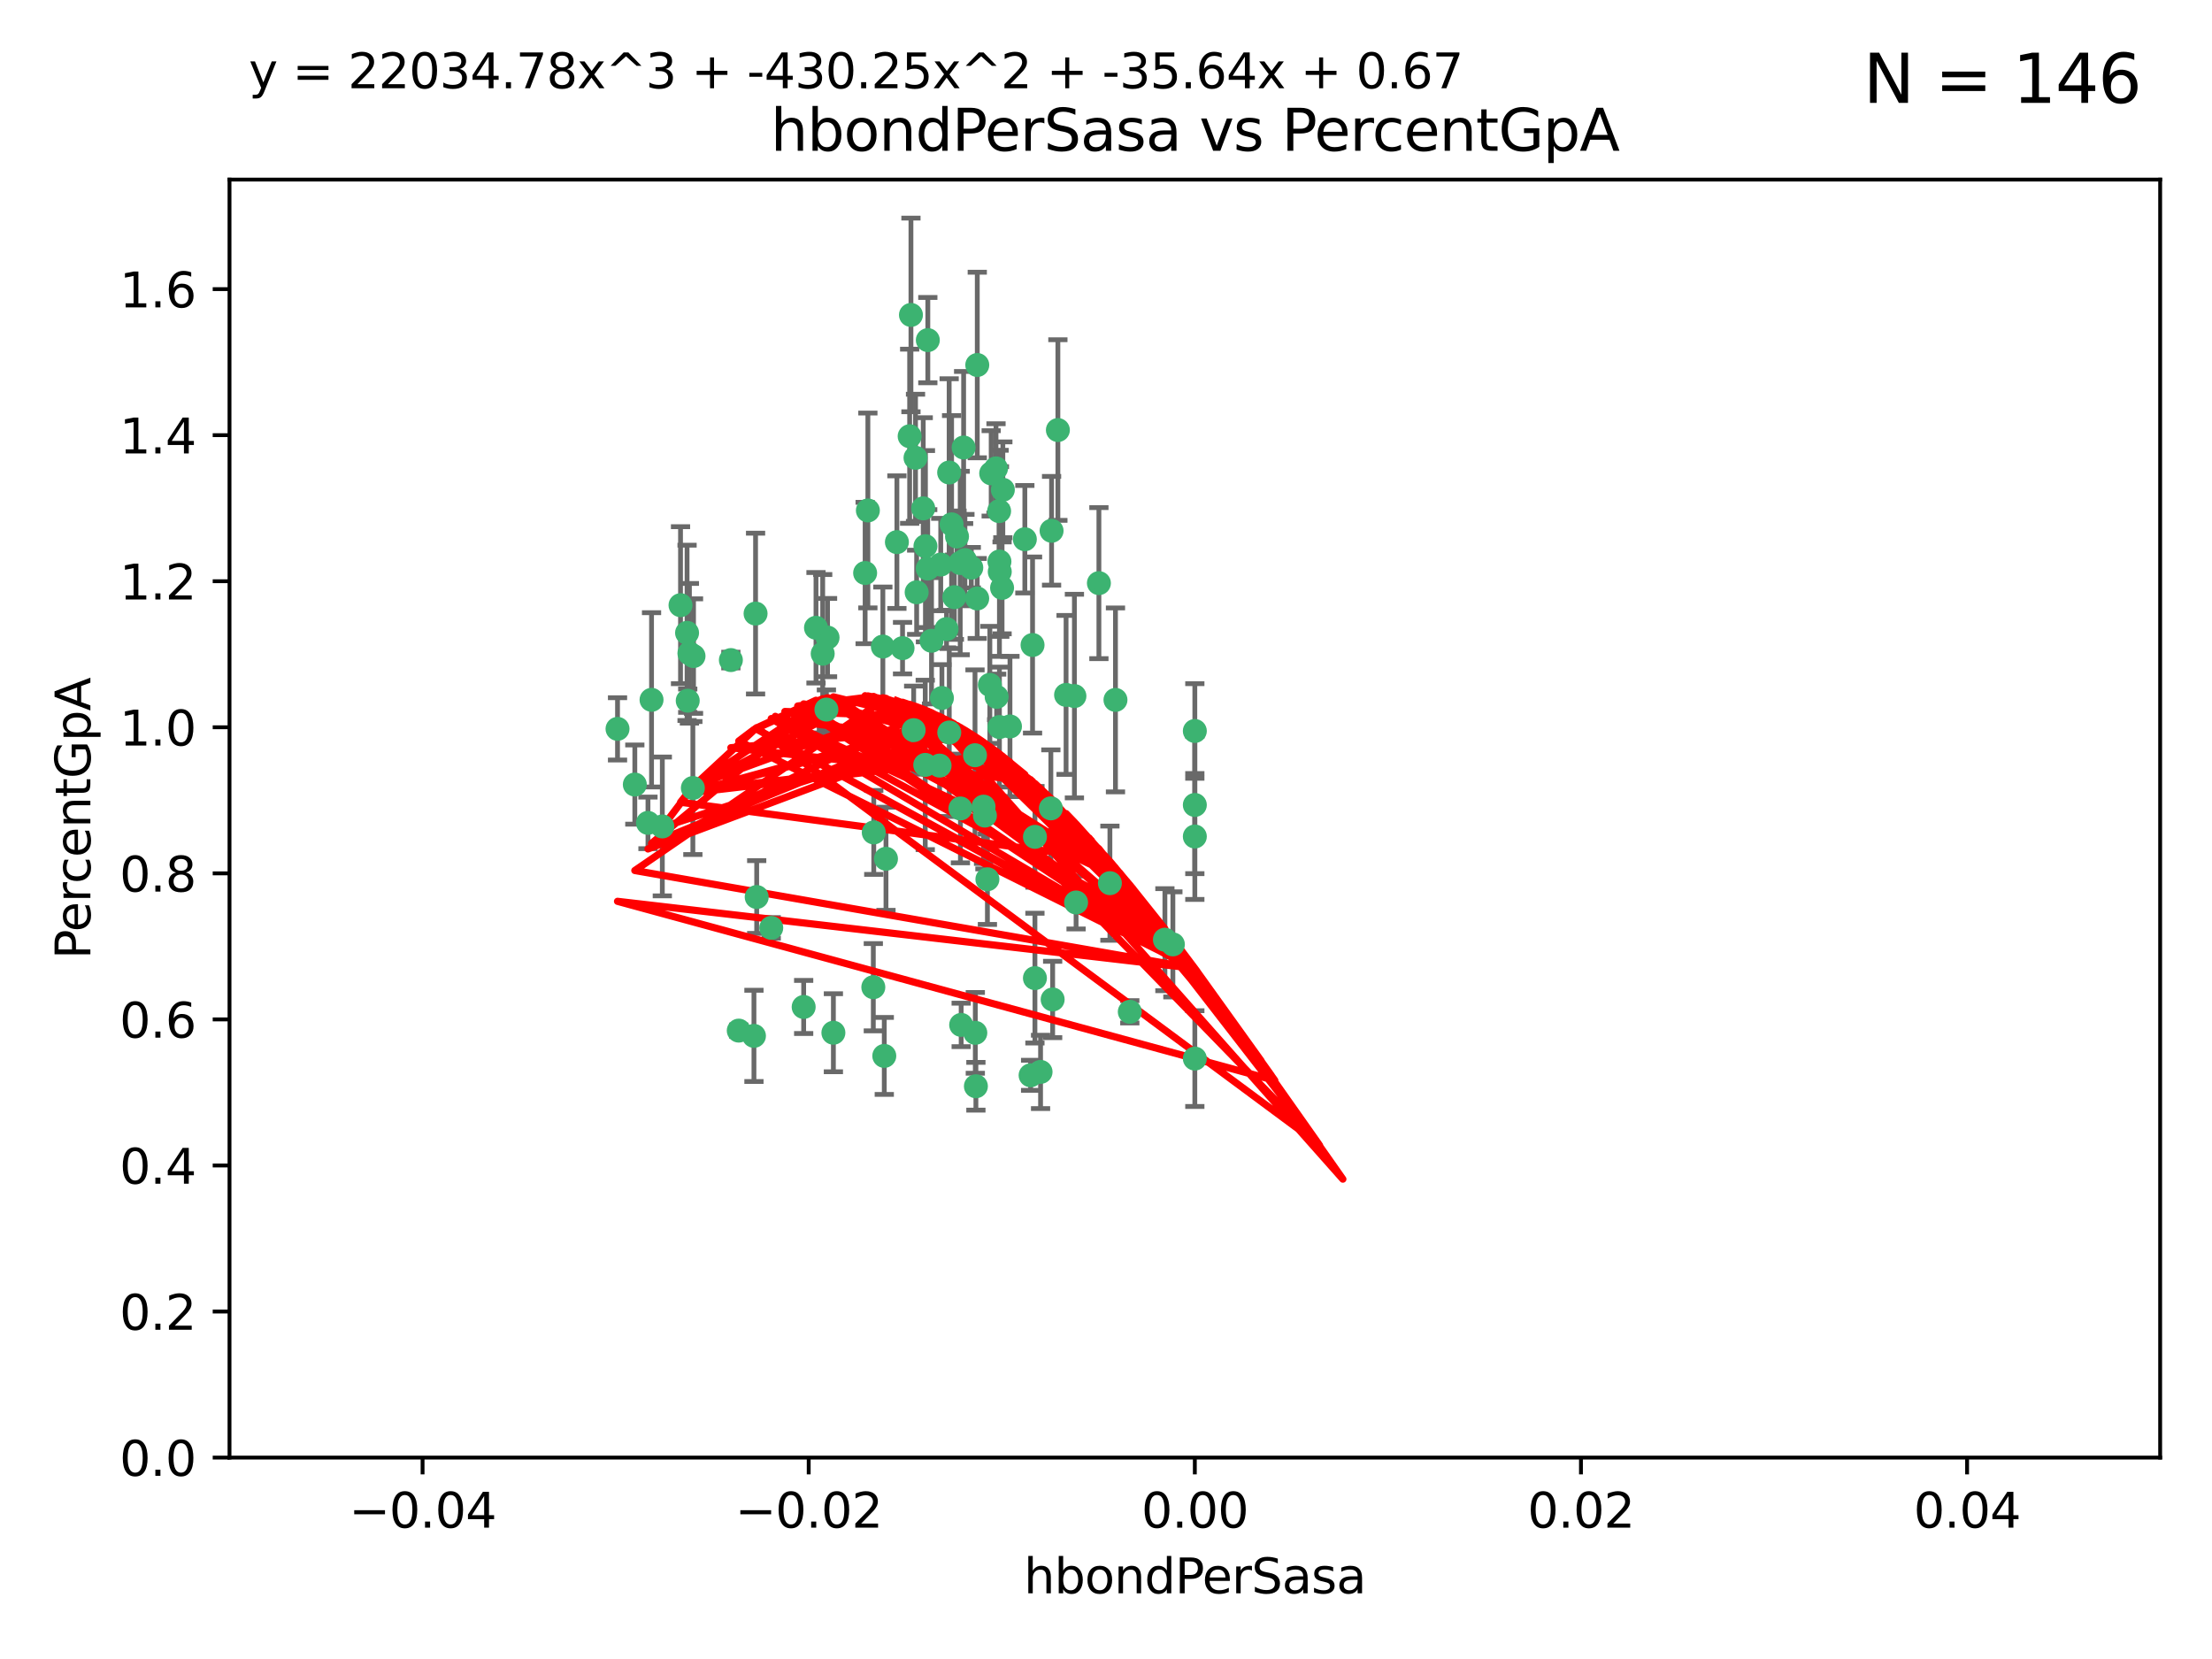 <?xml version="1.0" encoding="utf-8" standalone="no"?>
<!DOCTYPE svg PUBLIC "-//W3C//DTD SVG 1.1//EN"
  "http://www.w3.org/Graphics/SVG/1.1/DTD/svg11.dtd">
<svg xmlns:xlink="http://www.w3.org/1999/xlink" width="460.8pt" height="345.6pt" viewBox="0 0 460.8 345.6" xmlns="http://www.w3.org/2000/svg" version="1.1">
 <defs>
  <style type="text/css">*{stroke-linejoin: round; stroke-linecap: butt}</style>
 </defs>
 <g id="figure_1">
  <g id="patch_1">
   <path d="M 0 345.6 
L 460.8 345.6 
L 460.8 0 
L 0 0 
z
" style="fill: #ffffff"/>
  </g>
  <g id="axes_1">
   <g id="patch_2">
    <path d="M 47.81 303.64 
L 450 303.64 
L 450 37.411 
L 47.81 37.411 
z
" style="fill: #ffffff"/>
   </g>
   <g id="PathCollection_1">
    <defs>
     <path id="m11667f18b2" d="M 0 1.118 
C 0.297 1.118 0.581 1 0.791 0.791 
C 1 0.581 1.118 0.297 1.118 0 
C 1.118 -0.297 1 -0.581 0.791 -0.791 
C 0.581 -1 0.297 -1.118 0 -1.118 
C -0.297 -1.118 -0.581 -1 -0.791 -0.791 
C -1 -0.581 -1.118 -0.297 -1.118 0 
C -1.118 0.297 -1 0.581 -0.791 0.791 
C -0.581 1 -0.297 1.118 0 1.118 
z
" style="stroke: #3cb371"/>
    </defs>
    <g clip-path="url(#p86bcd65289)">
     <use xlink:href="#m11667f18b2" x="186.841" y="112.935" style="fill: #3cb371; stroke: #3cb371"/>
     <use xlink:href="#m11667f18b2" x="197.183" y="131.048" style="fill: #3cb371; stroke: #3cb371"/>
     <use xlink:href="#m11667f18b2" x="189.497" y="90.88" style="fill: #3cb371; stroke: #3cb371"/>
     <use xlink:href="#m11667f18b2" x="206.483" y="98.611" style="fill: #3cb371; stroke: #3cb371"/>
     <use xlink:href="#m11667f18b2" x="199.362" y="111.768" style="fill: #3cb371; stroke: #3cb371"/>
     <use xlink:href="#m11667f18b2" x="203.111" y="157.33" style="fill: #3cb371; stroke: #3cb371"/>
     <use xlink:href="#m11667f18b2" x="180.222" y="119.368" style="fill: #3cb371; stroke: #3cb371"/>
     <use xlink:href="#m11667f18b2" x="208.201" y="151.457" style="fill: #3cb371; stroke: #3cb371"/>
     <use xlink:href="#m11667f18b2" x="189.767" y="65.606" style="fill: #3cb371; stroke: #3cb371"/>
     <use xlink:href="#m11667f18b2" x="180.794" y="106.338" style="fill: #3cb371; stroke: #3cb371"/>
     <use xlink:href="#m11667f18b2" x="143.619" y="136.097" style="fill: #3cb371; stroke: #3cb371"/>
     <use xlink:href="#m11667f18b2" x="208.27" y="119.105" style="fill: #3cb371; stroke: #3cb371"/>
     <use xlink:href="#m11667f18b2" x="169.987" y="130.776" style="fill: #3cb371; stroke: #3cb371"/>
     <use xlink:href="#m11667f18b2" x="157.399" y="127.82" style="fill: #3cb371; stroke: #3cb371"/>
     <use xlink:href="#m11667f18b2" x="208.911" y="102.028" style="fill: #3cb371; stroke: #3cb371"/>
     <use xlink:href="#m11667f18b2" x="143.266" y="145.966" style="fill: #3cb371; stroke: #3cb371"/>
     <use xlink:href="#m11667f18b2" x="197.727" y="98.431" style="fill: #3cb371; stroke: #3cb371"/>
     <use xlink:href="#m11667f18b2" x="206.204" y="142.672" style="fill: #3cb371; stroke: #3cb371"/>
     <use xlink:href="#m11667f18b2" x="193.258" y="118.446" style="fill: #3cb371; stroke: #3cb371"/>
     <use xlink:href="#m11667f18b2" x="200.74" y="93.226" style="fill: #3cb371; stroke: #3cb371"/>
     <use xlink:href="#m11667f18b2" x="137.974" y="172.163" style="fill: #3cb371; stroke: #3cb371"/>
     <use xlink:href="#m11667f18b2" x="144.336" y="164.157" style="fill: #3cb371; stroke: #3cb371"/>
     <use xlink:href="#m11667f18b2" x="172.155" y="147.818" style="fill: #3cb371; stroke: #3cb371"/>
     <use xlink:href="#m11667f18b2" x="135.728" y="145.786" style="fill: #3cb371; stroke: #3cb371"/>
     <use xlink:href="#m11667f18b2" x="197.748" y="152.588" style="fill: #3cb371; stroke: #3cb371"/>
     <use xlink:href="#m11667f18b2" x="198.808" y="124.404" style="fill: #3cb371; stroke: #3cb371"/>
     <use xlink:href="#m11667f18b2" x="188.017" y="135.021" style="fill: #3cb371; stroke: #3cb371"/>
     <use xlink:href="#m11667f18b2" x="192.745" y="159.342" style="fill: #3cb371; stroke: #3cb371"/>
     <use xlink:href="#m11667f18b2" x="210.395" y="151.333" style="fill: #3cb371; stroke: #3cb371"/>
     <use xlink:href="#m11667f18b2" x="200.032" y="117.288" style="fill: #3cb371; stroke: #3cb371"/>
     <use xlink:href="#m11667f18b2" x="152.254" y="137.505" style="fill: #3cb371; stroke: #3cb371"/>
     <use xlink:href="#m11667f18b2" x="215.099" y="134.369" style="fill: #3cb371; stroke: #3cb371"/>
     <use xlink:href="#m11667f18b2" x="198.235" y="109.235" style="fill: #3cb371; stroke: #3cb371"/>
     <use xlink:href="#m11667f18b2" x="143.128" y="131.834" style="fill: #3cb371; stroke: #3cb371"/>
     <use xlink:href="#m11667f18b2" x="141.765" y="126.071" style="fill: #3cb371; stroke: #3cb371"/>
     <use xlink:href="#m11667f18b2" x="192.326" y="105.903" style="fill: #3cb371; stroke: #3cb371"/>
     <use xlink:href="#m11667f18b2" x="190.719" y="95.371" style="fill: #3cb371; stroke: #3cb371"/>
     <use xlink:href="#m11667f18b2" x="192.786" y="113.783" style="fill: #3cb371; stroke: #3cb371"/>
     <use xlink:href="#m11667f18b2" x="204.892" y="168.041" style="fill: #3cb371; stroke: #3cb371"/>
     <use xlink:href="#m11667f18b2" x="203.584" y="76.037" style="fill: #3cb371; stroke: #3cb371"/>
     <use xlink:href="#m11667f18b2" x="195.973" y="117.606" style="fill: #3cb371; stroke: #3cb371"/>
     <use xlink:href="#m11667f18b2" x="202.337" y="118.255" style="fill: #3cb371; stroke: #3cb371"/>
     <use xlink:href="#m11667f18b2" x="208.133" y="106.473" style="fill: #3cb371; stroke: #3cb371"/>
     <use xlink:href="#m11667f18b2" x="213.494" y="112.334" style="fill: #3cb371; stroke: #3cb371"/>
     <use xlink:href="#m11667f18b2" x="196.219" y="145.408" style="fill: #3cb371; stroke: #3cb371"/>
     <use xlink:href="#m11667f18b2" x="190.955" y="123.385" style="fill: #3cb371; stroke: #3cb371"/>
     <use xlink:href="#m11667f18b2" x="194.053" y="133.482" style="fill: #3cb371; stroke: #3cb371"/>
     <use xlink:href="#m11667f18b2" x="203.175" y="215.161" style="fill: #3cb371; stroke: #3cb371"/>
     <use xlink:href="#m11667f18b2" x="201.01" y="116.673" style="fill: #3cb371; stroke: #3cb371"/>
     <use xlink:href="#m11667f18b2" x="134.984" y="171.42" style="fill: #3cb371; stroke: #3cb371"/>
     <use xlink:href="#m11667f18b2" x="193.283" y="70.852" style="fill: #3cb371; stroke: #3cb371"/>
     <use xlink:href="#m11667f18b2" x="208.202" y="116.973" style="fill: #3cb371; stroke: #3cb371"/>
     <use xlink:href="#m11667f18b2" x="207.487" y="97.572" style="fill: #3cb371; stroke: #3cb371"/>
     <use xlink:href="#m11667f18b2" x="203.569" y="124.669" style="fill: #3cb371; stroke: #3cb371"/>
     <use xlink:href="#m11667f18b2" x="207.62" y="145.171" style="fill: #3cb371; stroke: #3cb371"/>
     <use xlink:href="#m11667f18b2" x="200.074" y="168.419" style="fill: #3cb371; stroke: #3cb371"/>
     <use xlink:href="#m11667f18b2" x="200.229" y="213.505" style="fill: #3cb371; stroke: #3cb371"/>
     <use xlink:href="#m11667f18b2" x="173.611" y="215.139" style="fill: #3cb371; stroke: #3cb371"/>
     <use xlink:href="#m11667f18b2" x="171.383" y="136.178" style="fill: #3cb371; stroke: #3cb371"/>
     <use xlink:href="#m11667f18b2" x="157.061" y="215.793" style="fill: #3cb371; stroke: #3cb371"/>
     <use xlink:href="#m11667f18b2" x="153.897" y="214.695" style="fill: #3cb371; stroke: #3cb371"/>
     <use xlink:href="#m11667f18b2" x="172.394" y="132.82" style="fill: #3cb371; stroke: #3cb371"/>
     <use xlink:href="#m11667f18b2" x="195.734" y="159.488" style="fill: #3cb371; stroke: #3cb371"/>
     <use xlink:href="#m11667f18b2" x="183.917" y="134.689" style="fill: #3cb371; stroke: #3cb371"/>
     <use xlink:href="#m11667f18b2" x="220.377" y="89.586" style="fill: #3cb371; stroke: #3cb371"/>
     <use xlink:href="#m11667f18b2" x="184.566" y="178.897" style="fill: #3cb371; stroke: #3cb371"/>
     <use xlink:href="#m11667f18b2" x="132.246" y="163.438" style="fill: #3cb371; stroke: #3cb371"/>
     <use xlink:href="#m11667f18b2" x="128.642" y="151.836" style="fill: #3cb371; stroke: #3cb371"/>
     <use xlink:href="#m11667f18b2" x="248.905" y="152.276" style="fill: #3cb371; stroke: #3cb371"/>
     <use xlink:href="#m11667f18b2" x="160.664" y="193.29" style="fill: #3cb371; stroke: #3cb371"/>
     <use xlink:href="#m11667f18b2" x="205.696" y="183.167" style="fill: #3cb371; stroke: #3cb371"/>
     <use xlink:href="#m11667f18b2" x="219.287" y="208.206" style="fill: #3cb371; stroke: #3cb371"/>
     <use xlink:href="#m11667f18b2" x="219.062" y="110.571" style="fill: #3cb371; stroke: #3cb371"/>
     <use xlink:href="#m11667f18b2" x="215.594" y="203.759" style="fill: #3cb371; stroke: #3cb371"/>
     <use xlink:href="#m11667f18b2" x="228.922" y="121.476" style="fill: #3cb371; stroke: #3cb371"/>
     <use xlink:href="#m11667f18b2" x="157.634" y="186.867" style="fill: #3cb371; stroke: #3cb371"/>
     <use xlink:href="#m11667f18b2" x="144.473" y="136.674" style="fill: #3cb371; stroke: #3cb371"/>
     <use xlink:href="#m11667f18b2" x="190.332" y="152.103" style="fill: #3cb371; stroke: #3cb371"/>
     <use xlink:href="#m11667f18b2" x="205.177" y="169.899" style="fill: #3cb371; stroke: #3cb371"/>
     <use xlink:href="#m11667f18b2" x="215.6" y="174.332" style="fill: #3cb371; stroke: #3cb371"/>
     <use xlink:href="#m11667f18b2" x="216.768" y="223.296" style="fill: #3cb371; stroke: #3cb371"/>
     <use xlink:href="#m11667f18b2" x="167.418" y="209.769" style="fill: #3cb371; stroke: #3cb371"/>
     <use xlink:href="#m11667f18b2" x="203.298" y="226.286" style="fill: #3cb371; stroke: #3cb371"/>
     <use xlink:href="#m11667f18b2" x="181.928" y="205.654" style="fill: #3cb371; stroke: #3cb371"/>
     <use xlink:href="#m11667f18b2" x="248.905" y="220.522" style="fill: #3cb371; stroke: #3cb371"/>
     <use xlink:href="#m11667f18b2" x="184.212" y="219.968" style="fill: #3cb371; stroke: #3cb371"/>
     <use xlink:href="#m11667f18b2" x="218.914" y="168.396" style="fill: #3cb371; stroke: #3cb371"/>
     <use xlink:href="#m11667f18b2" x="235.358" y="210.777" style="fill: #3cb371; stroke: #3cb371"/>
     <use xlink:href="#m11667f18b2" x="242.67" y="195.754" style="fill: #3cb371; stroke: #3cb371"/>
     <use xlink:href="#m11667f18b2" x="244.332" y="196.734" style="fill: #3cb371; stroke: #3cb371"/>
     <use xlink:href="#m11667f18b2" x="224.167" y="188.002" style="fill: #3cb371; stroke: #3cb371"/>
     <use xlink:href="#m11667f18b2" x="232.374" y="145.801" style="fill: #3cb371; stroke: #3cb371"/>
     <use xlink:href="#m11667f18b2" x="182.02" y="173.41" style="fill: #3cb371; stroke: #3cb371"/>
     <use xlink:href="#m11667f18b2" x="214.694" y="224.003" style="fill: #3cb371; stroke: #3cb371"/>
     <use xlink:href="#m11667f18b2" x="248.905" y="167.688" style="fill: #3cb371; stroke: #3cb371"/>
     <use xlink:href="#m11667f18b2" x="208.75" y="122.465" style="fill: #3cb371; stroke: #3cb371"/>
     <use xlink:href="#m11667f18b2" x="222.083" y="144.762" style="fill: #3cb371; stroke: #3cb371"/>
     <use xlink:href="#m11667f18b2" x="223.82" y="145.004" style="fill: #3cb371; stroke: #3cb371"/>
     <use xlink:href="#m11667f18b2" x="231.214" y="183.98" style="fill: #3cb371; stroke: #3cb371"/>
     <use xlink:href="#m11667f18b2" x="248.905" y="174.257" style="fill: #3cb371; stroke: #3cb371"/>
    </g>
   </g>
   <g id="matplotlib.axis_1">
    <g id="xtick_1">
     <g id="line2d_1">
      <defs>
       <path id="m626470f2ae" d="M 0 0 
L 0 3.5 
" style="stroke: #000000; stroke-width: 0.8"/>
      </defs>
      <g>
       <use xlink:href="#m626470f2ae" x="88.029" y="303.64" style="stroke: #000000; stroke-width: 0.8"/>
      </g>
     </g>
     <g id="text_1">
      <!-- −0.04 -->
      <g transform="translate(72.706 318.238)scale(0.1 -0.1)">
       <defs>
        <path id="DejaVuSans-2212" d="M 678 2272 
L 4684 2272 
L 4684 1741 
L 678 1741 
L 678 2272 
z
" transform="scale(0.016)"/>
        <path id="DejaVuSans-30" d="M 2034 4250 
Q 1547 4250 1301 3770 
Q 1056 3291 1056 2328 
Q 1056 1369 1301 889 
Q 1547 409 2034 409 
Q 2525 409 2770 889 
Q 3016 1369 3016 2328 
Q 3016 3291 2770 3770 
Q 2525 4250 2034 4250 
z
M 2034 4750 
Q 2819 4750 3233 4129 
Q 3647 3509 3647 2328 
Q 3647 1150 3233 529 
Q 2819 -91 2034 -91 
Q 1250 -91 836 529 
Q 422 1150 422 2328 
Q 422 3509 836 4129 
Q 1250 4750 2034 4750 
z
" transform="scale(0.016)"/>
        <path id="DejaVuSans-2e" d="M 684 794 
L 1344 794 
L 1344 0 
L 684 0 
L 684 794 
z
" transform="scale(0.016)"/>
        <path id="DejaVuSans-34" d="M 2419 4116 
L 825 1625 
L 2419 1625 
L 2419 4116 
z
M 2253 4666 
L 3047 4666 
L 3047 1625 
L 3713 1625 
L 3713 1100 
L 3047 1100 
L 3047 0 
L 2419 0 
L 2419 1100 
L 313 1100 
L 313 1709 
L 2253 4666 
z
" transform="scale(0.016)"/>
       </defs>
       <use xlink:href="#DejaVuSans-2212"/>
       <use xlink:href="#DejaVuSans-30" x="83.789"/>
       <use xlink:href="#DejaVuSans-2e" x="147.412"/>
       <use xlink:href="#DejaVuSans-30" x="179.199"/>
       <use xlink:href="#DejaVuSans-34" x="242.822"/>
      </g>
     </g>
    </g>
    <g id="xtick_2">
     <g id="line2d_2">
      <g>
       <use xlink:href="#m626470f2ae" x="168.467" y="303.64" style="stroke: #000000; stroke-width: 0.8"/>
      </g>
     </g>
     <g id="text_2">
      <!-- −0.02 -->
      <g transform="translate(153.144 318.238)scale(0.1 -0.1)">
       <defs>
        <path id="DejaVuSans-32" d="M 1228 531 
L 3431 531 
L 3431 0 
L 469 0 
L 469 531 
Q 828 903 1448 1529 
Q 2069 2156 2228 2338 
Q 2531 2678 2651 2914 
Q 2772 3150 2772 3378 
Q 2772 3750 2511 3984 
Q 2250 4219 1831 4219 
Q 1534 4219 1204 4116 
Q 875 4013 500 3803 
L 500 4441 
Q 881 4594 1212 4672 
Q 1544 4750 1819 4750 
Q 2544 4750 2975 4387 
Q 3406 4025 3406 3419 
Q 3406 3131 3298 2873 
Q 3191 2616 2906 2266 
Q 2828 2175 2409 1742 
Q 1991 1309 1228 531 
z
" transform="scale(0.016)"/>
       </defs>
       <use xlink:href="#DejaVuSans-2212"/>
       <use xlink:href="#DejaVuSans-30" x="83.789"/>
       <use xlink:href="#DejaVuSans-2e" x="147.412"/>
       <use xlink:href="#DejaVuSans-30" x="179.199"/>
       <use xlink:href="#DejaVuSans-32" x="242.822"/>
      </g>
     </g>
    </g>
    <g id="xtick_3">
     <g id="line2d_3">
      <g>
       <use xlink:href="#m626470f2ae" x="248.905" y="303.64" style="stroke: #000000; stroke-width: 0.8"/>
      </g>
     </g>
     <g id="text_3">
      <!-- 0.00 -->
      <g transform="translate(237.772 318.238)scale(0.1 -0.1)">
       <use xlink:href="#DejaVuSans-30"/>
       <use xlink:href="#DejaVuSans-2e" x="63.623"/>
       <use xlink:href="#DejaVuSans-30" x="95.41"/>
       <use xlink:href="#DejaVuSans-30" x="159.033"/>
      </g>
     </g>
    </g>
    <g id="xtick_4">
     <g id="line2d_4">
      <g>
       <use xlink:href="#m626470f2ae" x="329.343" y="303.64" style="stroke: #000000; stroke-width: 0.8"/>
      </g>
     </g>
     <g id="text_4">
      <!-- 0.02 -->
      <g transform="translate(318.21 318.238)scale(0.1 -0.1)">
       <use xlink:href="#DejaVuSans-30"/>
       <use xlink:href="#DejaVuSans-2e" x="63.623"/>
       <use xlink:href="#DejaVuSans-30" x="95.41"/>
       <use xlink:href="#DejaVuSans-32" x="159.033"/>
      </g>
     </g>
    </g>
    <g id="xtick_5">
     <g id="line2d_5">
      <g>
       <use xlink:href="#m626470f2ae" x="409.781" y="303.64" style="stroke: #000000; stroke-width: 0.8"/>
      </g>
     </g>
     <g id="text_5">
      <!-- 0.04 -->
      <g transform="translate(398.648 318.238)scale(0.1 -0.1)">
       <use xlink:href="#DejaVuSans-30"/>
       <use xlink:href="#DejaVuSans-2e" x="63.623"/>
       <use xlink:href="#DejaVuSans-30" x="95.41"/>
       <use xlink:href="#DejaVuSans-34" x="159.033"/>
      </g>
     </g>
    </g>
    <g id="text_6">
     <!-- hbondPerSasa -->
     <g transform="translate(213.287 331.917)scale(0.1 -0.1)">
      <defs>
       <path id="DejaVuSans-68" d="M 3513 2113 
L 3513 0 
L 2938 0 
L 2938 2094 
Q 2938 2591 2744 2837 
Q 2550 3084 2163 3084 
Q 1697 3084 1428 2787 
Q 1159 2491 1159 1978 
L 1159 0 
L 581 0 
L 581 4863 
L 1159 4863 
L 1159 2956 
Q 1366 3272 1645 3428 
Q 1925 3584 2291 3584 
Q 2894 3584 3203 3211 
Q 3513 2838 3513 2113 
z
" transform="scale(0.016)"/>
       <path id="DejaVuSans-62" d="M 3116 1747 
Q 3116 2381 2855 2742 
Q 2594 3103 2138 3103 
Q 1681 3103 1420 2742 
Q 1159 2381 1159 1747 
Q 1159 1113 1420 752 
Q 1681 391 2138 391 
Q 2594 391 2855 752 
Q 3116 1113 3116 1747 
z
M 1159 2969 
Q 1341 3281 1617 3432 
Q 1894 3584 2278 3584 
Q 2916 3584 3314 3078 
Q 3713 2572 3713 1747 
Q 3713 922 3314 415 
Q 2916 -91 2278 -91 
Q 1894 -91 1617 61 
Q 1341 213 1159 525 
L 1159 0 
L 581 0 
L 581 4863 
L 1159 4863 
L 1159 2969 
z
" transform="scale(0.016)"/>
       <path id="DejaVuSans-6f" d="M 1959 3097 
Q 1497 3097 1228 2736 
Q 959 2375 959 1747 
Q 959 1119 1226 758 
Q 1494 397 1959 397 
Q 2419 397 2687 759 
Q 2956 1122 2956 1747 
Q 2956 2369 2687 2733 
Q 2419 3097 1959 3097 
z
M 1959 3584 
Q 2709 3584 3137 3096 
Q 3566 2609 3566 1747 
Q 3566 888 3137 398 
Q 2709 -91 1959 -91 
Q 1206 -91 779 398 
Q 353 888 353 1747 
Q 353 2609 779 3096 
Q 1206 3584 1959 3584 
z
" transform="scale(0.016)"/>
       <path id="DejaVuSans-6e" d="M 3513 2113 
L 3513 0 
L 2938 0 
L 2938 2094 
Q 2938 2591 2744 2837 
Q 2550 3084 2163 3084 
Q 1697 3084 1428 2787 
Q 1159 2491 1159 1978 
L 1159 0 
L 581 0 
L 581 3500 
L 1159 3500 
L 1159 2956 
Q 1366 3272 1645 3428 
Q 1925 3584 2291 3584 
Q 2894 3584 3203 3211 
Q 3513 2838 3513 2113 
z
" transform="scale(0.016)"/>
       <path id="DejaVuSans-64" d="M 2906 2969 
L 2906 4863 
L 3481 4863 
L 3481 0 
L 2906 0 
L 2906 525 
Q 2725 213 2448 61 
Q 2172 -91 1784 -91 
Q 1150 -91 751 415 
Q 353 922 353 1747 
Q 353 2572 751 3078 
Q 1150 3584 1784 3584 
Q 2172 3584 2448 3432 
Q 2725 3281 2906 2969 
z
M 947 1747 
Q 947 1113 1208 752 
Q 1469 391 1925 391 
Q 2381 391 2643 752 
Q 2906 1113 2906 1747 
Q 2906 2381 2643 2742 
Q 2381 3103 1925 3103 
Q 1469 3103 1208 2742 
Q 947 2381 947 1747 
z
" transform="scale(0.016)"/>
       <path id="DejaVuSans-50" d="M 1259 4147 
L 1259 2394 
L 2053 2394 
Q 2494 2394 2734 2622 
Q 2975 2850 2975 3272 
Q 2975 3691 2734 3919 
Q 2494 4147 2053 4147 
L 1259 4147 
z
M 628 4666 
L 2053 4666 
Q 2838 4666 3239 4311 
Q 3641 3956 3641 3272 
Q 3641 2581 3239 2228 
Q 2838 1875 2053 1875 
L 1259 1875 
L 1259 0 
L 628 0 
L 628 4666 
z
" transform="scale(0.016)"/>
       <path id="DejaVuSans-65" d="M 3597 1894 
L 3597 1613 
L 953 1613 
Q 991 1019 1311 708 
Q 1631 397 2203 397 
Q 2534 397 2845 478 
Q 3156 559 3463 722 
L 3463 178 
Q 3153 47 2828 -22 
Q 2503 -91 2169 -91 
Q 1331 -91 842 396 
Q 353 884 353 1716 
Q 353 2575 817 3079 
Q 1281 3584 2069 3584 
Q 2775 3584 3186 3129 
Q 3597 2675 3597 1894 
z
M 3022 2063 
Q 3016 2534 2758 2815 
Q 2500 3097 2075 3097 
Q 1594 3097 1305 2825 
Q 1016 2553 972 2059 
L 3022 2063 
z
" transform="scale(0.016)"/>
       <path id="DejaVuSans-72" d="M 2631 2963 
Q 2534 3019 2420 3045 
Q 2306 3072 2169 3072 
Q 1681 3072 1420 2755 
Q 1159 2438 1159 1844 
L 1159 0 
L 581 0 
L 581 3500 
L 1159 3500 
L 1159 2956 
Q 1341 3275 1631 3429 
Q 1922 3584 2338 3584 
Q 2397 3584 2469 3576 
Q 2541 3569 2628 3553 
L 2631 2963 
z
" transform="scale(0.016)"/>
       <path id="DejaVuSans-53" d="M 3425 4513 
L 3425 3897 
Q 3066 4069 2747 4153 
Q 2428 4238 2131 4238 
Q 1616 4238 1336 4038 
Q 1056 3838 1056 3469 
Q 1056 3159 1242 3001 
Q 1428 2844 1947 2747 
L 2328 2669 
Q 3034 2534 3370 2195 
Q 3706 1856 3706 1288 
Q 3706 609 3251 259 
Q 2797 -91 1919 -91 
Q 1588 -91 1214 -16 
Q 841 59 441 206 
L 441 856 
Q 825 641 1194 531 
Q 1563 422 1919 422 
Q 2459 422 2753 634 
Q 3047 847 3047 1241 
Q 3047 1584 2836 1778 
Q 2625 1972 2144 2069 
L 1759 2144 
Q 1053 2284 737 2584 
Q 422 2884 422 3419 
Q 422 4038 858 4394 
Q 1294 4750 2059 4750 
Q 2388 4750 2728 4690 
Q 3069 4631 3425 4513 
z
" transform="scale(0.016)"/>
       <path id="DejaVuSans-61" d="M 2194 1759 
Q 1497 1759 1228 1600 
Q 959 1441 959 1056 
Q 959 750 1161 570 
Q 1363 391 1709 391 
Q 2188 391 2477 730 
Q 2766 1069 2766 1631 
L 2766 1759 
L 2194 1759 
z
M 3341 1997 
L 3341 0 
L 2766 0 
L 2766 531 
Q 2569 213 2275 61 
Q 1981 -91 1556 -91 
Q 1019 -91 701 211 
Q 384 513 384 1019 
Q 384 1609 779 1909 
Q 1175 2209 1959 2209 
L 2766 2209 
L 2766 2266 
Q 2766 2663 2505 2880 
Q 2244 3097 1772 3097 
Q 1472 3097 1187 3025 
Q 903 2953 641 2809 
L 641 3341 
Q 956 3463 1253 3523 
Q 1550 3584 1831 3584 
Q 2591 3584 2966 3190 
Q 3341 2797 3341 1997 
z
" transform="scale(0.016)"/>
       <path id="DejaVuSans-73" d="M 2834 3397 
L 2834 2853 
Q 2591 2978 2328 3040 
Q 2066 3103 1784 3103 
Q 1356 3103 1142 2972 
Q 928 2841 928 2578 
Q 928 2378 1081 2264 
Q 1234 2150 1697 2047 
L 1894 2003 
Q 2506 1872 2764 1633 
Q 3022 1394 3022 966 
Q 3022 478 2636 193 
Q 2250 -91 1575 -91 
Q 1294 -91 989 -36 
Q 684 19 347 128 
L 347 722 
Q 666 556 975 473 
Q 1284 391 1588 391 
Q 1994 391 2212 530 
Q 2431 669 2431 922 
Q 2431 1156 2273 1281 
Q 2116 1406 1581 1522 
L 1381 1569 
Q 847 1681 609 1914 
Q 372 2147 372 2553 
Q 372 3047 722 3315 
Q 1072 3584 1716 3584 
Q 2034 3584 2315 3537 
Q 2597 3491 2834 3397 
z
" transform="scale(0.016)"/>
      </defs>
      <use xlink:href="#DejaVuSans-68"/>
      <use xlink:href="#DejaVuSans-62" x="63.379"/>
      <use xlink:href="#DejaVuSans-6f" x="126.855"/>
      <use xlink:href="#DejaVuSans-6e" x="188.037"/>
      <use xlink:href="#DejaVuSans-64" x="251.416"/>
      <use xlink:href="#DejaVuSans-50" x="314.893"/>
      <use xlink:href="#DejaVuSans-65" x="371.57"/>
      <use xlink:href="#DejaVuSans-72" x="433.094"/>
      <use xlink:href="#DejaVuSans-53" x="474.207"/>
      <use xlink:href="#DejaVuSans-61" x="537.684"/>
      <use xlink:href="#DejaVuSans-73" x="598.963"/>
      <use xlink:href="#DejaVuSans-61" x="651.062"/>
     </g>
    </g>
   </g>
   <g id="matplotlib.axis_2">
    <g id="ytick_1">
     <g id="line2d_6">
      <defs>
       <path id="m240bbf81b7" d="M 0 0 
L -3.5 0 
" style="stroke: #000000; stroke-width: 0.8"/>
      </defs>
      <g>
       <use xlink:href="#m240bbf81b7" x="47.81" y="303.64" style="stroke: #000000; stroke-width: 0.8"/>
      </g>
     </g>
     <g id="text_7">
      <!-- 0.0 -->
      <g transform="translate(24.907 307.439)scale(0.1 -0.1)">
       <use xlink:href="#DejaVuSans-30"/>
       <use xlink:href="#DejaVuSans-2e" x="63.623"/>
       <use xlink:href="#DejaVuSans-30" x="95.41"/>
      </g>
     </g>
    </g>
    <g id="ytick_2">
     <g id="line2d_7">
      <g>
       <use xlink:href="#m240bbf81b7" x="47.81" y="273.214" style="stroke: #000000; stroke-width: 0.8"/>
      </g>
     </g>
     <g id="text_8">
      <!-- 0.2 -->
      <g transform="translate(24.907 277.013)scale(0.1 -0.1)">
       <use xlink:href="#DejaVuSans-30"/>
       <use xlink:href="#DejaVuSans-2e" x="63.623"/>
       <use xlink:href="#DejaVuSans-32" x="95.41"/>
      </g>
     </g>
    </g>
    <g id="ytick_3">
     <g id="line2d_8">
      <g>
       <use xlink:href="#m240bbf81b7" x="47.81" y="242.788" style="stroke: #000000; stroke-width: 0.8"/>
      </g>
     </g>
     <g id="text_9">
      <!-- 0.4 -->
      <g transform="translate(24.907 246.587)scale(0.1 -0.1)">
       <use xlink:href="#DejaVuSans-30"/>
       <use xlink:href="#DejaVuSans-2e" x="63.623"/>
       <use xlink:href="#DejaVuSans-34" x="95.41"/>
      </g>
     </g>
    </g>
    <g id="ytick_4">
     <g id="line2d_9">
      <g>
       <use xlink:href="#m240bbf81b7" x="47.81" y="212.362" style="stroke: #000000; stroke-width: 0.8"/>
      </g>
     </g>
     <g id="text_10">
      <!-- 0.6 -->
      <g transform="translate(24.907 216.161)scale(0.1 -0.1)">
       <defs>
        <path id="DejaVuSans-36" d="M 2113 2584 
Q 1688 2584 1439 2293 
Q 1191 2003 1191 1497 
Q 1191 994 1439 701 
Q 1688 409 2113 409 
Q 2538 409 2786 701 
Q 3034 994 3034 1497 
Q 3034 2003 2786 2293 
Q 2538 2584 2113 2584 
z
M 3366 4563 
L 3366 3988 
Q 3128 4100 2886 4159 
Q 2644 4219 2406 4219 
Q 1781 4219 1451 3797 
Q 1122 3375 1075 2522 
Q 1259 2794 1537 2939 
Q 1816 3084 2150 3084 
Q 2853 3084 3261 2657 
Q 3669 2231 3669 1497 
Q 3669 778 3244 343 
Q 2819 -91 2113 -91 
Q 1303 -91 875 529 
Q 447 1150 447 2328 
Q 447 3434 972 4092 
Q 1497 4750 2381 4750 
Q 2619 4750 2861 4703 
Q 3103 4656 3366 4563 
z
" transform="scale(0.016)"/>
       </defs>
       <use xlink:href="#DejaVuSans-30"/>
       <use xlink:href="#DejaVuSans-2e" x="63.623"/>
       <use xlink:href="#DejaVuSans-36" x="95.41"/>
      </g>
     </g>
    </g>
    <g id="ytick_5">
     <g id="line2d_10">
      <g>
       <use xlink:href="#m240bbf81b7" x="47.81" y="181.935" style="stroke: #000000; stroke-width: 0.8"/>
      </g>
     </g>
     <g id="text_11">
      <!-- 0.8 -->
      <g transform="translate(24.907 185.735)scale(0.1 -0.1)">
       <defs>
        <path id="DejaVuSans-38" d="M 2034 2216 
Q 1584 2216 1326 1975 
Q 1069 1734 1069 1313 
Q 1069 891 1326 650 
Q 1584 409 2034 409 
Q 2484 409 2743 651 
Q 3003 894 3003 1313 
Q 3003 1734 2745 1975 
Q 2488 2216 2034 2216 
z
M 1403 2484 
Q 997 2584 770 2862 
Q 544 3141 544 3541 
Q 544 4100 942 4425 
Q 1341 4750 2034 4750 
Q 2731 4750 3128 4425 
Q 3525 4100 3525 3541 
Q 3525 3141 3298 2862 
Q 3072 2584 2669 2484 
Q 3125 2378 3379 2068 
Q 3634 1759 3634 1313 
Q 3634 634 3220 271 
Q 2806 -91 2034 -91 
Q 1263 -91 848 271 
Q 434 634 434 1313 
Q 434 1759 690 2068 
Q 947 2378 1403 2484 
z
M 1172 3481 
Q 1172 3119 1398 2916 
Q 1625 2713 2034 2713 
Q 2441 2713 2670 2916 
Q 2900 3119 2900 3481 
Q 2900 3844 2670 4047 
Q 2441 4250 2034 4250 
Q 1625 4250 1398 4047 
Q 1172 3844 1172 3481 
z
" transform="scale(0.016)"/>
       </defs>
       <use xlink:href="#DejaVuSans-30"/>
       <use xlink:href="#DejaVuSans-2e" x="63.623"/>
       <use xlink:href="#DejaVuSans-38" x="95.41"/>
      </g>
     </g>
    </g>
    <g id="ytick_6">
     <g id="line2d_11">
      <g>
       <use xlink:href="#m240bbf81b7" x="47.81" y="151.509" style="stroke: #000000; stroke-width: 0.8"/>
      </g>
     </g>
     <g id="text_12">
      <!-- 1.0 -->
      <g transform="translate(24.907 155.308)scale(0.1 -0.1)">
       <defs>
        <path id="DejaVuSans-31" d="M 794 531 
L 1825 531 
L 1825 4091 
L 703 3866 
L 703 4441 
L 1819 4666 
L 2450 4666 
L 2450 531 
L 3481 531 
L 3481 0 
L 794 0 
L 794 531 
z
" transform="scale(0.016)"/>
       </defs>
       <use xlink:href="#DejaVuSans-31"/>
       <use xlink:href="#DejaVuSans-2e" x="63.623"/>
       <use xlink:href="#DejaVuSans-30" x="95.41"/>
      </g>
     </g>
    </g>
    <g id="ytick_7">
     <g id="line2d_12">
      <g>
       <use xlink:href="#m240bbf81b7" x="47.81" y="121.083" style="stroke: #000000; stroke-width: 0.8"/>
      </g>
     </g>
     <g id="text_13">
      <!-- 1.2 -->
      <g transform="translate(24.907 124.882)scale(0.1 -0.1)">
       <use xlink:href="#DejaVuSans-31"/>
       <use xlink:href="#DejaVuSans-2e" x="63.623"/>
       <use xlink:href="#DejaVuSans-32" x="95.41"/>
      </g>
     </g>
    </g>
    <g id="ytick_8">
     <g id="line2d_13">
      <g>
       <use xlink:href="#m240bbf81b7" x="47.81" y="90.657" style="stroke: #000000; stroke-width: 0.8"/>
      </g>
     </g>
     <g id="text_14">
      <!-- 1.4 -->
      <g transform="translate(24.907 94.456)scale(0.1 -0.1)">
       <use xlink:href="#DejaVuSans-31"/>
       <use xlink:href="#DejaVuSans-2e" x="63.623"/>
       <use xlink:href="#DejaVuSans-34" x="95.41"/>
      </g>
     </g>
    </g>
    <g id="ytick_9">
     <g id="line2d_14">
      <g>
       <use xlink:href="#m240bbf81b7" x="47.81" y="60.231" style="stroke: #000000; stroke-width: 0.8"/>
      </g>
     </g>
     <g id="text_15">
      <!-- 1.6 -->
      <g transform="translate(24.907 64.03)scale(0.1 -0.1)">
       <use xlink:href="#DejaVuSans-31"/>
       <use xlink:href="#DejaVuSans-2e" x="63.623"/>
       <use xlink:href="#DejaVuSans-36" x="95.41"/>
      </g>
     </g>
    </g>
    <g id="text_16">
     <!-- PercentGpA -->
     <g transform="translate(18.827 199.802)rotate(-90)scale(0.1 -0.1)">
      <defs>
       <path id="DejaVuSans-63" d="M 3122 3366 
L 3122 2828 
Q 2878 2963 2633 3030 
Q 2388 3097 2138 3097 
Q 1578 3097 1268 2742 
Q 959 2388 959 1747 
Q 959 1106 1268 751 
Q 1578 397 2138 397 
Q 2388 397 2633 464 
Q 2878 531 3122 666 
L 3122 134 
Q 2881 22 2623 -34 
Q 2366 -91 2075 -91 
Q 1284 -91 818 406 
Q 353 903 353 1747 
Q 353 2603 823 3093 
Q 1294 3584 2113 3584 
Q 2378 3584 2631 3529 
Q 2884 3475 3122 3366 
z
" transform="scale(0.016)"/>
       <path id="DejaVuSans-74" d="M 1172 4494 
L 1172 3500 
L 2356 3500 
L 2356 3053 
L 1172 3053 
L 1172 1153 
Q 1172 725 1289 603 
Q 1406 481 1766 481 
L 2356 481 
L 2356 0 
L 1766 0 
Q 1100 0 847 248 
Q 594 497 594 1153 
L 594 3053 
L 172 3053 
L 172 3500 
L 594 3500 
L 594 4494 
L 1172 4494 
z
" transform="scale(0.016)"/>
       <path id="DejaVuSans-47" d="M 3809 666 
L 3809 1919 
L 2778 1919 
L 2778 2438 
L 4434 2438 
L 4434 434 
Q 4069 175 3628 42 
Q 3188 -91 2688 -91 
Q 1594 -91 976 548 
Q 359 1188 359 2328 
Q 359 3472 976 4111 
Q 1594 4750 2688 4750 
Q 3144 4750 3555 4637 
Q 3966 4525 4313 4306 
L 4313 3634 
Q 3963 3931 3569 4081 
Q 3175 4231 2741 4231 
Q 1884 4231 1454 3753 
Q 1025 3275 1025 2328 
Q 1025 1384 1454 906 
Q 1884 428 2741 428 
Q 3075 428 3337 486 
Q 3600 544 3809 666 
z
" transform="scale(0.016)"/>
       <path id="DejaVuSans-70" d="M 1159 525 
L 1159 -1331 
L 581 -1331 
L 581 3500 
L 1159 3500 
L 1159 2969 
Q 1341 3281 1617 3432 
Q 1894 3584 2278 3584 
Q 2916 3584 3314 3078 
Q 3713 2572 3713 1747 
Q 3713 922 3314 415 
Q 2916 -91 2278 -91 
Q 1894 -91 1617 61 
Q 1341 213 1159 525 
z
M 3116 1747 
Q 3116 2381 2855 2742 
Q 2594 3103 2138 3103 
Q 1681 3103 1420 2742 
Q 1159 2381 1159 1747 
Q 1159 1113 1420 752 
Q 1681 391 2138 391 
Q 2594 391 2855 752 
Q 3116 1113 3116 1747 
z
" transform="scale(0.016)"/>
       <path id="DejaVuSans-41" d="M 2188 4044 
L 1331 1722 
L 3047 1722 
L 2188 4044 
z
M 1831 4666 
L 2547 4666 
L 4325 0 
L 3669 0 
L 3244 1197 
L 1141 1197 
L 716 0 
L 50 0 
L 1831 4666 
z
" transform="scale(0.016)"/>
      </defs>
      <use xlink:href="#DejaVuSans-50"/>
      <use xlink:href="#DejaVuSans-65" x="56.678"/>
      <use xlink:href="#DejaVuSans-72" x="118.201"/>
      <use xlink:href="#DejaVuSans-63" x="157.064"/>
      <use xlink:href="#DejaVuSans-65" x="212.045"/>
      <use xlink:href="#DejaVuSans-6e" x="273.568"/>
      <use xlink:href="#DejaVuSans-74" x="336.947"/>
      <use xlink:href="#DejaVuSans-47" x="376.156"/>
      <use xlink:href="#DejaVuSans-70" x="453.646"/>
      <use xlink:href="#DejaVuSans-41" x="517.123"/>
     </g>
    </g>
   </g>
   <g id="LineCollection_1">
    <path d="M 186.841 126.742 
L 186.841 99.128 
" clip-path="url(#p86bcd65289)" style="fill: none; stroke: #696969"/>
    <path d="M 197.183 134.958 
L 197.183 127.138 
" clip-path="url(#p86bcd65289)" style="fill: none; stroke: #696969"/>
    <path d="M 189.497 109.021 
L 189.497 72.739 
" clip-path="url(#p86bcd65289)" style="fill: none; stroke: #696969"/>
    <path d="M 206.483 107.5 
L 206.483 89.723 
" clip-path="url(#p86bcd65289)" style="fill: none; stroke: #696969"/>
    <path d="M 199.362 117.091 
L 199.362 106.444 
" clip-path="url(#p86bcd65289)" style="fill: none; stroke: #696969"/>
    <path d="M 203.111 175.107 
L 203.111 139.552 
" clip-path="url(#p86bcd65289)" style="fill: none; stroke: #696969"/>
    <path d="M 180.222 134.091 
L 180.222 104.645 
" clip-path="url(#p86bcd65289)" style="fill: none; stroke: #696969"/>
    <path d="M 208.201 163.945 
L 208.201 138.968 
" clip-path="url(#p86bcd65289)" style="fill: none; stroke: #696969"/>
    <path d="M 189.767 85.777 
L 189.767 45.434 
" clip-path="url(#p86bcd65289)" style="fill: none; stroke: #696969"/>
    <path d="M 180.794 126.63 
L 180.794 86.046 
" clip-path="url(#p86bcd65289)" style="fill: none; stroke: #696969"/>
    <path d="M 143.619 150.645 
L 143.619 121.55 
" clip-path="url(#p86bcd65289)" style="fill: none; stroke: #696969"/>
    <path d="M 208.27 132.572 
L 208.27 105.638 
" clip-path="url(#p86bcd65289)" style="fill: none; stroke: #696969"/>
    <path d="M 169.987 142.284 
L 169.987 119.267 
" clip-path="url(#p86bcd65289)" style="fill: none; stroke: #696969"/>
    <path d="M 157.399 144.568 
L 157.399 111.073 
" clip-path="url(#p86bcd65289)" style="fill: none; stroke: #696969"/>
    <path d="M 208.911 112.003 
L 208.911 92.053 
" clip-path="url(#p86bcd65289)" style="fill: none; stroke: #696969"/>
    <path d="M 143.266 148.397 
L 143.266 143.536 
" clip-path="url(#p86bcd65289)" style="fill: none; stroke: #696969"/>
    <path d="M 197.727 117.96 
L 197.727 78.902 
" clip-path="url(#p86bcd65289)" style="fill: none; stroke: #696969"/>
    <path d="M 206.204 154.863 
L 206.204 130.481 
" clip-path="url(#p86bcd65289)" style="fill: none; stroke: #696969"/>
    <path d="M 193.258 130.722 
L 193.258 106.17 
" clip-path="url(#p86bcd65289)" style="fill: none; stroke: #696969"/>
    <path d="M 200.74 109.064 
L 200.74 77.387 
" clip-path="url(#p86bcd65289)" style="fill: none; stroke: #696969"/>
    <path d="M 137.974 186.622 
L 137.974 157.704 
" clip-path="url(#p86bcd65289)" style="fill: none; stroke: #696969"/>
    <path d="M 144.336 178.007 
L 144.336 150.307 
" clip-path="url(#p86bcd65289)" style="fill: none; stroke: #696969"/>
    <path d="M 172.155 151.909 
L 172.155 143.727 
" clip-path="url(#p86bcd65289)" style="fill: none; stroke: #696969"/>
    <path d="M 135.728 163.937 
L 135.728 127.634 
" clip-path="url(#p86bcd65289)" style="fill: none; stroke: #696969"/>
    <path d="M 197.748 170.081 
L 197.748 135.096 
" clip-path="url(#p86bcd65289)" style="fill: none; stroke: #696969"/>
    <path d="M 198.808 133.195 
L 198.808 115.614 
" clip-path="url(#p86bcd65289)" style="fill: none; stroke: #696969"/>
    <path d="M 188.017 140.382 
L 188.017 129.659 
" clip-path="url(#p86bcd65289)" style="fill: none; stroke: #696969"/>
    <path d="M 192.745 176.989 
L 192.745 141.695 
" clip-path="url(#p86bcd65289)" style="fill: none; stroke: #696969"/>
    <path d="M 210.395 165.937 
L 210.395 136.729 
" clip-path="url(#p86bcd65289)" style="fill: none; stroke: #696969"/>
    <path d="M 200.032 136.395 
L 200.032 98.181 
" clip-path="url(#p86bcd65289)" style="fill: none; stroke: #696969"/>
    <path d="M 152.254 139.142 
L 152.254 135.868 
" clip-path="url(#p86bcd65289)" style="fill: none; stroke: #696969"/>
    <path d="M 215.099 152.707 
L 215.099 116.031 
" clip-path="url(#p86bcd65289)" style="fill: none; stroke: #696969"/>
    <path d="M 198.235 131.899 
L 198.235 86.572 
" clip-path="url(#p86bcd65289)" style="fill: none; stroke: #696969"/>
    <path d="M 143.128 150.092 
L 143.128 113.575 
" clip-path="url(#p86bcd65289)" style="fill: none; stroke: #696969"/>
    <path d="M 141.765 142.423 
L 141.765 109.718 
" clip-path="url(#p86bcd65289)" style="fill: none; stroke: #696969"/>
    <path d="M 192.326 124.789 
L 192.326 87.017 
" clip-path="url(#p86bcd65289)" style="fill: none; stroke: #696969"/>
    <path d="M 190.719 108.615 
L 190.719 82.127 
" clip-path="url(#p86bcd65289)" style="fill: none; stroke: #696969"/>
    <path d="M 192.786 133.708 
L 192.786 93.858 
" clip-path="url(#p86bcd65289)" style="fill: none; stroke: #696969"/>
    <path d="M 204.892 179.882 
L 204.892 156.201 
" clip-path="url(#p86bcd65289)" style="fill: none; stroke: #696969"/>
    <path d="M 203.584 95.366 
L 203.584 56.709 
" clip-path="url(#p86bcd65289)" style="fill: none; stroke: #696969"/>
    <path d="M 195.973 127.227 
L 195.973 107.986 
" clip-path="url(#p86bcd65289)" style="fill: none; stroke: #696969"/>
    <path d="M 202.337 122.472 
L 202.337 114.039 
" clip-path="url(#p86bcd65289)" style="fill: none; stroke: #696969"/>
    <path d="M 208.133 119.149 
L 208.133 93.797 
" clip-path="url(#p86bcd65289)" style="fill: none; stroke: #696969"/>
    <path d="M 213.494 123.529 
L 213.494 101.139 
" clip-path="url(#p86bcd65289)" style="fill: none; stroke: #696969"/>
    <path d="M 196.219 152.361 
L 196.219 138.456 
" clip-path="url(#p86bcd65289)" style="fill: none; stroke: #696969"/>
    <path d="M 190.955 132.151 
L 190.955 114.62 
" clip-path="url(#p86bcd65289)" style="fill: none; stroke: #696969"/>
    <path d="M 194.053 146.637 
L 194.053 120.327 
" clip-path="url(#p86bcd65289)" style="fill: none; stroke: #696969"/>
    <path d="M 203.175 223.572 
L 203.175 206.751 
" clip-path="url(#p86bcd65289)" style="fill: none; stroke: #696969"/>
    <path d="M 201.01 126.191 
L 201.01 107.154 
" clip-path="url(#p86bcd65289)" style="fill: none; stroke: #696969"/>
    <path d="M 134.984 176.791 
L 134.984 166.049 
" clip-path="url(#p86bcd65289)" style="fill: none; stroke: #696969"/>
    <path d="M 193.283 79.735 
L 193.283 61.968 
" clip-path="url(#p86bcd65289)" style="fill: none; stroke: #696969"/>
    <path d="M 208.202 136.73 
L 208.202 97.216 
" clip-path="url(#p86bcd65289)" style="fill: none; stroke: #696969"/>
    <path d="M 207.487 106.878 
L 207.487 88.267 
" clip-path="url(#p86bcd65289)" style="fill: none; stroke: #696969"/>
    <path d="M 203.569 132.997 
L 203.569 116.341 
" clip-path="url(#p86bcd65289)" style="fill: none; stroke: #696969"/>
    <path d="M 207.62 149.901 
L 207.62 140.441 
" clip-path="url(#p86bcd65289)" style="fill: none; stroke: #696969"/>
    <path d="M 200.074 179.743 
L 200.074 157.094 
" clip-path="url(#p86bcd65289)" style="fill: none; stroke: #696969"/>
    <path d="M 200.229 218.029 
L 200.229 208.981 
" clip-path="url(#p86bcd65289)" style="fill: none; stroke: #696969"/>
    <path d="M 173.611 223.268 
L 173.611 207.01 
" clip-path="url(#p86bcd65289)" style="fill: none; stroke: #696969"/>
    <path d="M 171.383 152.672 
L 171.383 119.684 
" clip-path="url(#p86bcd65289)" style="fill: none; stroke: #696969"/>
    <path d="M 157.061 225.295 
L 157.061 206.291 
" clip-path="url(#p86bcd65289)" style="fill: none; stroke: #696969"/>
    <path d="M 153.897 215.868 
L 153.897 213.522 
" clip-path="url(#p86bcd65289)" style="fill: none; stroke: #696969"/>
    <path d="M 172.394 140.972 
L 172.394 124.667 
" clip-path="url(#p86bcd65289)" style="fill: none; stroke: #696969"/>
    <path d="M 195.734 165.831 
L 195.734 153.145 
" clip-path="url(#p86bcd65289)" style="fill: none; stroke: #696969"/>
    <path d="M 183.917 147.086 
L 183.917 122.292 
" clip-path="url(#p86bcd65289)" style="fill: none; stroke: #696969"/>
    <path d="M 220.377 108.397 
L 220.377 70.776 
" clip-path="url(#p86bcd65289)" style="fill: none; stroke: #696969"/>
    <path d="M 184.566 189.642 
L 184.566 168.152 
" clip-path="url(#p86bcd65289)" style="fill: none; stroke: #696969"/>
    <path d="M 132.246 171.687 
L 132.246 155.189 
" clip-path="url(#p86bcd65289)" style="fill: none; stroke: #696969"/>
    <path d="M 128.642 158.321 
L 128.642 145.352 
" clip-path="url(#p86bcd65289)" style="fill: none; stroke: #696969"/>
    <path d="M 248.905 162.129 
L 248.905 142.424 
" clip-path="url(#p86bcd65289)" style="fill: none; stroke: #696969"/>
    <path d="M 160.664 195.434 
L 160.664 191.146 
" clip-path="url(#p86bcd65289)" style="fill: none; stroke: #696969"/>
    <path d="M 205.696 192.579 
L 205.696 173.755 
" clip-path="url(#p86bcd65289)" style="fill: none; stroke: #696969"/>
    <path d="M 219.287 216.157 
L 219.287 200.256 
" clip-path="url(#p86bcd65289)" style="fill: none; stroke: #696969"/>
    <path d="M 219.062 121.897 
L 219.062 99.245 
" clip-path="url(#p86bcd65289)" style="fill: none; stroke: #696969"/>
    <path d="M 215.594 217.276 
L 215.594 190.241 
" clip-path="url(#p86bcd65289)" style="fill: none; stroke: #696969"/>
    <path d="M 228.922 137.206 
L 228.922 105.745 
" clip-path="url(#p86bcd65289)" style="fill: none; stroke: #696969"/>
    <path d="M 157.634 194.446 
L 157.634 179.287 
" clip-path="url(#p86bcd65289)" style="fill: none; stroke: #696969"/>
    <path d="M 144.473 148.602 
L 144.473 124.746 
" clip-path="url(#p86bcd65289)" style="fill: none; stroke: #696969"/>
    <path d="M 190.332 161.277 
L 190.332 142.929 
" clip-path="url(#p86bcd65289)" style="fill: none; stroke: #696969"/>
    <path d="M 205.177 181.006 
L 205.177 158.792 
" clip-path="url(#p86bcd65289)" style="fill: none; stroke: #696969"/>
    <path d="M 215.6 184.828 
L 215.6 163.836 
" clip-path="url(#p86bcd65289)" style="fill: none; stroke: #696969"/>
    <path d="M 216.768 230.931 
L 216.768 215.661 
" clip-path="url(#p86bcd65289)" style="fill: none; stroke: #696969"/>
    <path d="M 167.418 215.299 
L 167.418 204.239 
" clip-path="url(#p86bcd65289)" style="fill: none; stroke: #696969"/>
    <path d="M 203.298 231.261 
L 203.298 221.311 
" clip-path="url(#p86bcd65289)" style="fill: none; stroke: #696969"/>
    <path d="M 181.928 214.745 
L 181.928 196.563 
" clip-path="url(#p86bcd65289)" style="fill: none; stroke: #696969"/>
    <path d="M 248.905 230.498 
L 248.905 210.546 
" clip-path="url(#p86bcd65289)" style="fill: none; stroke: #696969"/>
    <path d="M 184.212 227.983 
L 184.212 211.953 
" clip-path="url(#p86bcd65289)" style="fill: none; stroke: #696969"/>
    <path d="M 218.914 180.585 
L 218.914 156.208 
" clip-path="url(#p86bcd65289)" style="fill: none; stroke: #696969"/>
    <path d="M 235.358 213.103 
L 235.358 208.451 
" clip-path="url(#p86bcd65289)" style="fill: none; stroke: #696969"/>
    <path d="M 242.67 206.381 
L 242.67 185.128 
" clip-path="url(#p86bcd65289)" style="fill: none; stroke: #696969"/>
    <path d="M 244.332 207.684 
L 244.332 185.784 
" clip-path="url(#p86bcd65289)" style="fill: none; stroke: #696969"/>
    <path d="M 224.167 193.517 
L 224.167 182.486 
" clip-path="url(#p86bcd65289)" style="fill: none; stroke: #696969"/>
    <path d="M 232.374 164.958 
L 232.374 126.644 
" clip-path="url(#p86bcd65289)" style="fill: none; stroke: #696969"/>
    <path d="M 182.02 182.151 
L 182.02 164.669 
" clip-path="url(#p86bcd65289)" style="fill: none; stroke: #696969"/>
    <path d="M 214.694 227.14 
L 214.694 220.867 
" clip-path="url(#p86bcd65289)" style="fill: none; stroke: #696969"/>
    <path d="M 248.905 181.997 
L 248.905 153.38 
" clip-path="url(#p86bcd65289)" style="fill: none; stroke: #696969"/>
    <path d="M 208.75 132.034 
L 208.75 112.895 
" clip-path="url(#p86bcd65289)" style="fill: none; stroke: #696969"/>
    <path d="M 222.083 161.315 
L 222.083 128.209 
" clip-path="url(#p86bcd65289)" style="fill: none; stroke: #696969"/>
    <path d="M 223.82 166.212 
L 223.82 123.796 
" clip-path="url(#p86bcd65289)" style="fill: none; stroke: #696969"/>
    <path d="M 231.214 195.871 
L 231.214 172.089 
" clip-path="url(#p86bcd65289)" style="fill: none; stroke: #696969"/>
    <path d="M 248.905 187.369 
L 248.905 161.144 
" clip-path="url(#p86bcd65289)" style="fill: none; stroke: #696969"/>
   </g>
   <g id="line2d_15">
    <defs>
     <path id="mb5f88dec26" d="M 2 0 
L -2 -0 
" style="stroke: #696969"/>
    </defs>
    <g clip-path="url(#p86bcd65289)">
     <use xlink:href="#mb5f88dec26" x="186.841" y="126.742" style="fill: #696969; stroke: #696969"/>
     <use xlink:href="#mb5f88dec26" x="197.183" y="134.958" style="fill: #696969; stroke: #696969"/>
     <use xlink:href="#mb5f88dec26" x="189.497" y="109.021" style="fill: #696969; stroke: #696969"/>
     <use xlink:href="#mb5f88dec26" x="206.483" y="107.5" style="fill: #696969; stroke: #696969"/>
     <use xlink:href="#mb5f88dec26" x="199.362" y="117.091" style="fill: #696969; stroke: #696969"/>
     <use xlink:href="#mb5f88dec26" x="203.111" y="175.107" style="fill: #696969; stroke: #696969"/>
     <use xlink:href="#mb5f88dec26" x="180.222" y="134.091" style="fill: #696969; stroke: #696969"/>
     <use xlink:href="#mb5f88dec26" x="208.201" y="163.945" style="fill: #696969; stroke: #696969"/>
     <use xlink:href="#mb5f88dec26" x="189.767" y="85.777" style="fill: #696969; stroke: #696969"/>
     <use xlink:href="#mb5f88dec26" x="180.794" y="126.63" style="fill: #696969; stroke: #696969"/>
     <use xlink:href="#mb5f88dec26" x="143.619" y="150.645" style="fill: #696969; stroke: #696969"/>
     <use xlink:href="#mb5f88dec26" x="208.27" y="132.572" style="fill: #696969; stroke: #696969"/>
     <use xlink:href="#mb5f88dec26" x="169.987" y="142.284" style="fill: #696969; stroke: #696969"/>
     <use xlink:href="#mb5f88dec26" x="157.399" y="144.568" style="fill: #696969; stroke: #696969"/>
     <use xlink:href="#mb5f88dec26" x="208.911" y="112.003" style="fill: #696969; stroke: #696969"/>
     <use xlink:href="#mb5f88dec26" x="143.266" y="148.397" style="fill: #696969; stroke: #696969"/>
     <use xlink:href="#mb5f88dec26" x="197.727" y="117.96" style="fill: #696969; stroke: #696969"/>
     <use xlink:href="#mb5f88dec26" x="206.204" y="154.863" style="fill: #696969; stroke: #696969"/>
     <use xlink:href="#mb5f88dec26" x="193.258" y="130.722" style="fill: #696969; stroke: #696969"/>
     <use xlink:href="#mb5f88dec26" x="200.74" y="109.064" style="fill: #696969; stroke: #696969"/>
     <use xlink:href="#mb5f88dec26" x="137.974" y="186.622" style="fill: #696969; stroke: #696969"/>
     <use xlink:href="#mb5f88dec26" x="144.336" y="178.007" style="fill: #696969; stroke: #696969"/>
     <use xlink:href="#mb5f88dec26" x="172.155" y="151.909" style="fill: #696969; stroke: #696969"/>
     <use xlink:href="#mb5f88dec26" x="135.728" y="163.937" style="fill: #696969; stroke: #696969"/>
     <use xlink:href="#mb5f88dec26" x="197.748" y="170.081" style="fill: #696969; stroke: #696969"/>
     <use xlink:href="#mb5f88dec26" x="198.808" y="133.195" style="fill: #696969; stroke: #696969"/>
     <use xlink:href="#mb5f88dec26" x="188.017" y="140.382" style="fill: #696969; stroke: #696969"/>
     <use xlink:href="#mb5f88dec26" x="192.745" y="176.989" style="fill: #696969; stroke: #696969"/>
     <use xlink:href="#mb5f88dec26" x="210.395" y="165.937" style="fill: #696969; stroke: #696969"/>
     <use xlink:href="#mb5f88dec26" x="200.032" y="136.395" style="fill: #696969; stroke: #696969"/>
     <use xlink:href="#mb5f88dec26" x="152.254" y="139.142" style="fill: #696969; stroke: #696969"/>
     <use xlink:href="#mb5f88dec26" x="215.099" y="152.707" style="fill: #696969; stroke: #696969"/>
     <use xlink:href="#mb5f88dec26" x="198.235" y="131.899" style="fill: #696969; stroke: #696969"/>
     <use xlink:href="#mb5f88dec26" x="143.128" y="150.092" style="fill: #696969; stroke: #696969"/>
     <use xlink:href="#mb5f88dec26" x="141.765" y="142.423" style="fill: #696969; stroke: #696969"/>
     <use xlink:href="#mb5f88dec26" x="192.326" y="124.789" style="fill: #696969; stroke: #696969"/>
     <use xlink:href="#mb5f88dec26" x="190.719" y="108.615" style="fill: #696969; stroke: #696969"/>
     <use xlink:href="#mb5f88dec26" x="192.786" y="133.708" style="fill: #696969; stroke: #696969"/>
     <use xlink:href="#mb5f88dec26" x="204.892" y="179.882" style="fill: #696969; stroke: #696969"/>
     <use xlink:href="#mb5f88dec26" x="203.584" y="95.366" style="fill: #696969; stroke: #696969"/>
     <use xlink:href="#mb5f88dec26" x="195.973" y="127.227" style="fill: #696969; stroke: #696969"/>
     <use xlink:href="#mb5f88dec26" x="202.337" y="122.472" style="fill: #696969; stroke: #696969"/>
     <use xlink:href="#mb5f88dec26" x="208.133" y="119.149" style="fill: #696969; stroke: #696969"/>
     <use xlink:href="#mb5f88dec26" x="213.494" y="123.529" style="fill: #696969; stroke: #696969"/>
     <use xlink:href="#mb5f88dec26" x="196.219" y="152.361" style="fill: #696969; stroke: #696969"/>
     <use xlink:href="#mb5f88dec26" x="190.955" y="132.151" style="fill: #696969; stroke: #696969"/>
     <use xlink:href="#mb5f88dec26" x="194.053" y="146.637" style="fill: #696969; stroke: #696969"/>
     <use xlink:href="#mb5f88dec26" x="203.175" y="223.572" style="fill: #696969; stroke: #696969"/>
     <use xlink:href="#mb5f88dec26" x="201.01" y="126.191" style="fill: #696969; stroke: #696969"/>
     <use xlink:href="#mb5f88dec26" x="134.984" y="176.791" style="fill: #696969; stroke: #696969"/>
     <use xlink:href="#mb5f88dec26" x="193.283" y="79.735" style="fill: #696969; stroke: #696969"/>
     <use xlink:href="#mb5f88dec26" x="208.202" y="136.73" style="fill: #696969; stroke: #696969"/>
     <use xlink:href="#mb5f88dec26" x="207.487" y="106.878" style="fill: #696969; stroke: #696969"/>
     <use xlink:href="#mb5f88dec26" x="203.569" y="132.997" style="fill: #696969; stroke: #696969"/>
     <use xlink:href="#mb5f88dec26" x="207.62" y="149.901" style="fill: #696969; stroke: #696969"/>
     <use xlink:href="#mb5f88dec26" x="200.074" y="179.743" style="fill: #696969; stroke: #696969"/>
     <use xlink:href="#mb5f88dec26" x="200.229" y="218.029" style="fill: #696969; stroke: #696969"/>
     <use xlink:href="#mb5f88dec26" x="173.611" y="223.268" style="fill: #696969; stroke: #696969"/>
     <use xlink:href="#mb5f88dec26" x="171.383" y="152.672" style="fill: #696969; stroke: #696969"/>
     <use xlink:href="#mb5f88dec26" x="157.061" y="225.295" style="fill: #696969; stroke: #696969"/>
     <use xlink:href="#mb5f88dec26" x="153.897" y="215.868" style="fill: #696969; stroke: #696969"/>
     <use xlink:href="#mb5f88dec26" x="172.394" y="140.972" style="fill: #696969; stroke: #696969"/>
     <use xlink:href="#mb5f88dec26" x="195.734" y="165.831" style="fill: #696969; stroke: #696969"/>
     <use xlink:href="#mb5f88dec26" x="183.917" y="147.086" style="fill: #696969; stroke: #696969"/>
     <use xlink:href="#mb5f88dec26" x="220.377" y="108.397" style="fill: #696969; stroke: #696969"/>
     <use xlink:href="#mb5f88dec26" x="184.566" y="189.642" style="fill: #696969; stroke: #696969"/>
     <use xlink:href="#mb5f88dec26" x="132.246" y="171.687" style="fill: #696969; stroke: #696969"/>
     <use xlink:href="#mb5f88dec26" x="128.642" y="158.321" style="fill: #696969; stroke: #696969"/>
     <use xlink:href="#mb5f88dec26" x="248.905" y="162.129" style="fill: #696969; stroke: #696969"/>
     <use xlink:href="#mb5f88dec26" x="160.664" y="195.434" style="fill: #696969; stroke: #696969"/>
     <use xlink:href="#mb5f88dec26" x="205.696" y="192.579" style="fill: #696969; stroke: #696969"/>
     <use xlink:href="#mb5f88dec26" x="219.287" y="216.157" style="fill: #696969; stroke: #696969"/>
     <use xlink:href="#mb5f88dec26" x="219.062" y="121.897" style="fill: #696969; stroke: #696969"/>
     <use xlink:href="#mb5f88dec26" x="215.594" y="217.276" style="fill: #696969; stroke: #696969"/>
     <use xlink:href="#mb5f88dec26" x="228.922" y="137.206" style="fill: #696969; stroke: #696969"/>
     <use xlink:href="#mb5f88dec26" x="157.634" y="194.446" style="fill: #696969; stroke: #696969"/>
     <use xlink:href="#mb5f88dec26" x="144.473" y="148.602" style="fill: #696969; stroke: #696969"/>
     <use xlink:href="#mb5f88dec26" x="190.332" y="161.277" style="fill: #696969; stroke: #696969"/>
     <use xlink:href="#mb5f88dec26" x="205.177" y="181.006" style="fill: #696969; stroke: #696969"/>
     <use xlink:href="#mb5f88dec26" x="215.6" y="184.828" style="fill: #696969; stroke: #696969"/>
     <use xlink:href="#mb5f88dec26" x="216.768" y="230.931" style="fill: #696969; stroke: #696969"/>
     <use xlink:href="#mb5f88dec26" x="167.418" y="215.299" style="fill: #696969; stroke: #696969"/>
     <use xlink:href="#mb5f88dec26" x="203.298" y="231.261" style="fill: #696969; stroke: #696969"/>
     <use xlink:href="#mb5f88dec26" x="181.928" y="214.745" style="fill: #696969; stroke: #696969"/>
     <use xlink:href="#mb5f88dec26" x="248.905" y="230.498" style="fill: #696969; stroke: #696969"/>
     <use xlink:href="#mb5f88dec26" x="184.212" y="227.983" style="fill: #696969; stroke: #696969"/>
     <use xlink:href="#mb5f88dec26" x="218.914" y="180.585" style="fill: #696969; stroke: #696969"/>
     <use xlink:href="#mb5f88dec26" x="235.358" y="213.103" style="fill: #696969; stroke: #696969"/>
     <use xlink:href="#mb5f88dec26" x="242.67" y="206.381" style="fill: #696969; stroke: #696969"/>
     <use xlink:href="#mb5f88dec26" x="244.332" y="207.684" style="fill: #696969; stroke: #696969"/>
     <use xlink:href="#mb5f88dec26" x="224.167" y="193.517" style="fill: #696969; stroke: #696969"/>
     <use xlink:href="#mb5f88dec26" x="232.374" y="164.958" style="fill: #696969; stroke: #696969"/>
     <use xlink:href="#mb5f88dec26" x="182.02" y="182.151" style="fill: #696969; stroke: #696969"/>
     <use xlink:href="#mb5f88dec26" x="214.694" y="227.14" style="fill: #696969; stroke: #696969"/>
     <use xlink:href="#mb5f88dec26" x="248.905" y="181.997" style="fill: #696969; stroke: #696969"/>
     <use xlink:href="#mb5f88dec26" x="208.75" y="132.034" style="fill: #696969; stroke: #696969"/>
     <use xlink:href="#mb5f88dec26" x="222.083" y="161.315" style="fill: #696969; stroke: #696969"/>
     <use xlink:href="#mb5f88dec26" x="223.82" y="166.212" style="fill: #696969; stroke: #696969"/>
     <use xlink:href="#mb5f88dec26" x="231.214" y="195.871" style="fill: #696969; stroke: #696969"/>
     <use xlink:href="#mb5f88dec26" x="248.905" y="187.369" style="fill: #696969; stroke: #696969"/>
    </g>
   </g>
   <g id="line2d_16">
    <g clip-path="url(#p86bcd65289)">
     <use xlink:href="#mb5f88dec26" x="186.841" y="99.128" style="fill: #696969; stroke: #696969"/>
     <use xlink:href="#mb5f88dec26" x="197.183" y="127.138" style="fill: #696969; stroke: #696969"/>
     <use xlink:href="#mb5f88dec26" x="189.497" y="72.739" style="fill: #696969; stroke: #696969"/>
     <use xlink:href="#mb5f88dec26" x="206.483" y="89.723" style="fill: #696969; stroke: #696969"/>
     <use xlink:href="#mb5f88dec26" x="199.362" y="106.444" style="fill: #696969; stroke: #696969"/>
     <use xlink:href="#mb5f88dec26" x="203.111" y="139.552" style="fill: #696969; stroke: #696969"/>
     <use xlink:href="#mb5f88dec26" x="180.222" y="104.645" style="fill: #696969; stroke: #696969"/>
     <use xlink:href="#mb5f88dec26" x="208.201" y="138.968" style="fill: #696969; stroke: #696969"/>
     <use xlink:href="#mb5f88dec26" x="189.767" y="45.434" style="fill: #696969; stroke: #696969"/>
     <use xlink:href="#mb5f88dec26" x="180.794" y="86.046" style="fill: #696969; stroke: #696969"/>
     <use xlink:href="#mb5f88dec26" x="143.619" y="121.55" style="fill: #696969; stroke: #696969"/>
     <use xlink:href="#mb5f88dec26" x="208.27" y="105.638" style="fill: #696969; stroke: #696969"/>
     <use xlink:href="#mb5f88dec26" x="169.987" y="119.267" style="fill: #696969; stroke: #696969"/>
     <use xlink:href="#mb5f88dec26" x="157.399" y="111.073" style="fill: #696969; stroke: #696969"/>
     <use xlink:href="#mb5f88dec26" x="208.911" y="92.053" style="fill: #696969; stroke: #696969"/>
     <use xlink:href="#mb5f88dec26" x="143.266" y="143.536" style="fill: #696969; stroke: #696969"/>
     <use xlink:href="#mb5f88dec26" x="197.727" y="78.902" style="fill: #696969; stroke: #696969"/>
     <use xlink:href="#mb5f88dec26" x="206.204" y="130.481" style="fill: #696969; stroke: #696969"/>
     <use xlink:href="#mb5f88dec26" x="193.258" y="106.17" style="fill: #696969; stroke: #696969"/>
     <use xlink:href="#mb5f88dec26" x="200.74" y="77.387" style="fill: #696969; stroke: #696969"/>
     <use xlink:href="#mb5f88dec26" x="137.974" y="157.704" style="fill: #696969; stroke: #696969"/>
     <use xlink:href="#mb5f88dec26" x="144.336" y="150.307" style="fill: #696969; stroke: #696969"/>
     <use xlink:href="#mb5f88dec26" x="172.155" y="143.727" style="fill: #696969; stroke: #696969"/>
     <use xlink:href="#mb5f88dec26" x="135.728" y="127.634" style="fill: #696969; stroke: #696969"/>
     <use xlink:href="#mb5f88dec26" x="197.748" y="135.096" style="fill: #696969; stroke: #696969"/>
     <use xlink:href="#mb5f88dec26" x="198.808" y="115.614" style="fill: #696969; stroke: #696969"/>
     <use xlink:href="#mb5f88dec26" x="188.017" y="129.659" style="fill: #696969; stroke: #696969"/>
     <use xlink:href="#mb5f88dec26" x="192.745" y="141.695" style="fill: #696969; stroke: #696969"/>
     <use xlink:href="#mb5f88dec26" x="210.395" y="136.729" style="fill: #696969; stroke: #696969"/>
     <use xlink:href="#mb5f88dec26" x="200.032" y="98.181" style="fill: #696969; stroke: #696969"/>
     <use xlink:href="#mb5f88dec26" x="152.254" y="135.868" style="fill: #696969; stroke: #696969"/>
     <use xlink:href="#mb5f88dec26" x="215.099" y="116.031" style="fill: #696969; stroke: #696969"/>
     <use xlink:href="#mb5f88dec26" x="198.235" y="86.572" style="fill: #696969; stroke: #696969"/>
     <use xlink:href="#mb5f88dec26" x="143.128" y="113.575" style="fill: #696969; stroke: #696969"/>
     <use xlink:href="#mb5f88dec26" x="141.765" y="109.718" style="fill: #696969; stroke: #696969"/>
     <use xlink:href="#mb5f88dec26" x="192.326" y="87.017" style="fill: #696969; stroke: #696969"/>
     <use xlink:href="#mb5f88dec26" x="190.719" y="82.127" style="fill: #696969; stroke: #696969"/>
     <use xlink:href="#mb5f88dec26" x="192.786" y="93.858" style="fill: #696969; stroke: #696969"/>
     <use xlink:href="#mb5f88dec26" x="204.892" y="156.201" style="fill: #696969; stroke: #696969"/>
     <use xlink:href="#mb5f88dec26" x="203.584" y="56.709" style="fill: #696969; stroke: #696969"/>
     <use xlink:href="#mb5f88dec26" x="195.973" y="107.986" style="fill: #696969; stroke: #696969"/>
     <use xlink:href="#mb5f88dec26" x="202.337" y="114.039" style="fill: #696969; stroke: #696969"/>
     <use xlink:href="#mb5f88dec26" x="208.133" y="93.797" style="fill: #696969; stroke: #696969"/>
     <use xlink:href="#mb5f88dec26" x="213.494" y="101.139" style="fill: #696969; stroke: #696969"/>
     <use xlink:href="#mb5f88dec26" x="196.219" y="138.456" style="fill: #696969; stroke: #696969"/>
     <use xlink:href="#mb5f88dec26" x="190.955" y="114.62" style="fill: #696969; stroke: #696969"/>
     <use xlink:href="#mb5f88dec26" x="194.053" y="120.327" style="fill: #696969; stroke: #696969"/>
     <use xlink:href="#mb5f88dec26" x="203.175" y="206.751" style="fill: #696969; stroke: #696969"/>
     <use xlink:href="#mb5f88dec26" x="201.01" y="107.154" style="fill: #696969; stroke: #696969"/>
     <use xlink:href="#mb5f88dec26" x="134.984" y="166.049" style="fill: #696969; stroke: #696969"/>
     <use xlink:href="#mb5f88dec26" x="193.283" y="61.968" style="fill: #696969; stroke: #696969"/>
     <use xlink:href="#mb5f88dec26" x="208.202" y="97.216" style="fill: #696969; stroke: #696969"/>
     <use xlink:href="#mb5f88dec26" x="207.487" y="88.267" style="fill: #696969; stroke: #696969"/>
     <use xlink:href="#mb5f88dec26" x="203.569" y="116.341" style="fill: #696969; stroke: #696969"/>
     <use xlink:href="#mb5f88dec26" x="207.62" y="140.441" style="fill: #696969; stroke: #696969"/>
     <use xlink:href="#mb5f88dec26" x="200.074" y="157.094" style="fill: #696969; stroke: #696969"/>
     <use xlink:href="#mb5f88dec26" x="200.229" y="208.981" style="fill: #696969; stroke: #696969"/>
     <use xlink:href="#mb5f88dec26" x="173.611" y="207.01" style="fill: #696969; stroke: #696969"/>
     <use xlink:href="#mb5f88dec26" x="171.383" y="119.684" style="fill: #696969; stroke: #696969"/>
     <use xlink:href="#mb5f88dec26" x="157.061" y="206.291" style="fill: #696969; stroke: #696969"/>
     <use xlink:href="#mb5f88dec26" x="153.897" y="213.522" style="fill: #696969; stroke: #696969"/>
     <use xlink:href="#mb5f88dec26" x="172.394" y="124.667" style="fill: #696969; stroke: #696969"/>
     <use xlink:href="#mb5f88dec26" x="195.734" y="153.145" style="fill: #696969; stroke: #696969"/>
     <use xlink:href="#mb5f88dec26" x="183.917" y="122.292" style="fill: #696969; stroke: #696969"/>
     <use xlink:href="#mb5f88dec26" x="220.377" y="70.776" style="fill: #696969; stroke: #696969"/>
     <use xlink:href="#mb5f88dec26" x="184.566" y="168.152" style="fill: #696969; stroke: #696969"/>
     <use xlink:href="#mb5f88dec26" x="132.246" y="155.189" style="fill: #696969; stroke: #696969"/>
     <use xlink:href="#mb5f88dec26" x="128.642" y="145.352" style="fill: #696969; stroke: #696969"/>
     <use xlink:href="#mb5f88dec26" x="248.905" y="142.424" style="fill: #696969; stroke: #696969"/>
     <use xlink:href="#mb5f88dec26" x="160.664" y="191.146" style="fill: #696969; stroke: #696969"/>
     <use xlink:href="#mb5f88dec26" x="205.696" y="173.755" style="fill: #696969; stroke: #696969"/>
     <use xlink:href="#mb5f88dec26" x="219.287" y="200.256" style="fill: #696969; stroke: #696969"/>
     <use xlink:href="#mb5f88dec26" x="219.062" y="99.245" style="fill: #696969; stroke: #696969"/>
     <use xlink:href="#mb5f88dec26" x="215.594" y="190.241" style="fill: #696969; stroke: #696969"/>
     <use xlink:href="#mb5f88dec26" x="228.922" y="105.745" style="fill: #696969; stroke: #696969"/>
     <use xlink:href="#mb5f88dec26" x="157.634" y="179.287" style="fill: #696969; stroke: #696969"/>
     <use xlink:href="#mb5f88dec26" x="144.473" y="124.746" style="fill: #696969; stroke: #696969"/>
     <use xlink:href="#mb5f88dec26" x="190.332" y="142.929" style="fill: #696969; stroke: #696969"/>
     <use xlink:href="#mb5f88dec26" x="205.177" y="158.792" style="fill: #696969; stroke: #696969"/>
     <use xlink:href="#mb5f88dec26" x="215.6" y="163.836" style="fill: #696969; stroke: #696969"/>
     <use xlink:href="#mb5f88dec26" x="216.768" y="215.661" style="fill: #696969; stroke: #696969"/>
     <use xlink:href="#mb5f88dec26" x="167.418" y="204.239" style="fill: #696969; stroke: #696969"/>
     <use xlink:href="#mb5f88dec26" x="203.298" y="221.311" style="fill: #696969; stroke: #696969"/>
     <use xlink:href="#mb5f88dec26" x="181.928" y="196.563" style="fill: #696969; stroke: #696969"/>
     <use xlink:href="#mb5f88dec26" x="248.905" y="210.546" style="fill: #696969; stroke: #696969"/>
     <use xlink:href="#mb5f88dec26" x="184.212" y="211.953" style="fill: #696969; stroke: #696969"/>
     <use xlink:href="#mb5f88dec26" x="218.914" y="156.208" style="fill: #696969; stroke: #696969"/>
     <use xlink:href="#mb5f88dec26" x="235.358" y="208.451" style="fill: #696969; stroke: #696969"/>
     <use xlink:href="#mb5f88dec26" x="242.67" y="185.128" style="fill: #696969; stroke: #696969"/>
     <use xlink:href="#mb5f88dec26" x="244.332" y="185.784" style="fill: #696969; stroke: #696969"/>
     <use xlink:href="#mb5f88dec26" x="224.167" y="182.486" style="fill: #696969; stroke: #696969"/>
     <use xlink:href="#mb5f88dec26" x="232.374" y="126.644" style="fill: #696969; stroke: #696969"/>
     <use xlink:href="#mb5f88dec26" x="182.02" y="164.669" style="fill: #696969; stroke: #696969"/>
     <use xlink:href="#mb5f88dec26" x="214.694" y="220.867" style="fill: #696969; stroke: #696969"/>
     <use xlink:href="#mb5f88dec26" x="248.905" y="153.38" style="fill: #696969; stroke: #696969"/>
     <use xlink:href="#mb5f88dec26" x="208.75" y="112.895" style="fill: #696969; stroke: #696969"/>
     <use xlink:href="#mb5f88dec26" x="222.083" y="128.209" style="fill: #696969; stroke: #696969"/>
     <use xlink:href="#mb5f88dec26" x="223.82" y="123.796" style="fill: #696969; stroke: #696969"/>
     <use xlink:href="#mb5f88dec26" x="231.214" y="172.089" style="fill: #696969; stroke: #696969"/>
     <use xlink:href="#mb5f88dec26" x="248.905" y="161.144" style="fill: #696969; stroke: #696969"/>
    </g>
   </g>
   <g id="line2d_17">
    <path d="M 186.841 145.971 
L 197.183 149.962 
L 189.497 146.732 
L 206.483 155.76 
L 199.362 151.143 
L 203.111 153.433 
L 180.222 144.927 
L 208.201 157.04 
L 189.767 146.819 
L 180.794 144.968 
L 143.619 164.795 
L 208.27 157.092 
L 169.987 145.874 
L 157.399 151.74 
L 249.382 202.374 
L 208.911 157.586 
L 143.266 165.227 
L 197.727 150.246 
L 206.204 155.558 
L 193.258 148.126 
L 200.74 151.947 
L 137.974 172.324 
L 144.336 163.932 
L 172.155 145.4 
L 135.728 175.693 
L 197.748 150.257 
L 198.808 150.832 
L 188.017 146.285 
L 192.745 147.914 
L 210.395 158.762 
L 200.032 151.528 
L 152.254 155.763 
L 215.099 162.774 
L 198.235 150.518 
L 143.128 165.397 
L 141.765 167.122 
L 230.842 179.005 
L 192.326 147.746 
L 190.719 147.144 
L 192.786 147.931 
L 204.892 154.631 
L 203.584 153.744 
L 195.973 149.355 
L 247.691 200.1 
L 202.337 152.934 
L 249.008 201.869 
L 226.879 174.552 
L 248.497 201.181 
L 208.133 156.988 
L 213.494 161.357 
L 196.219 149.476 
L 190.955 147.228 
L 194.053 148.467 
L 203.175 153.475 
L 201.01 152.11 
L 134.984 176.856 
L 193.283 148.136 
L 279.74 245.634 
L 248.905 201.73 
L 208.202 157.04 
L 207.487 156.5 
L 203.569 153.734 
L 207.62 156.6 
L 230.413 178.512 
L 200.074 151.553 
L 200.229 151.644 
L 173.611 145.166 
L 235.049 183.966 
L 171.383 145.552 
L 157.061 151.975 
L 153.897 154.371 
L 248.905 201.73 
L 172.394 145.357 
L 195.734 149.24 
L 183.917 145.357 
L 220.377 167.763 
L 184.566 145.473 
L 132.246 181.346 
L 248.905 201.73 
L 128.642 187.762 
L 265.564 225.072 
L 248.725 201.488 
L 248.905 201.73 
L 160.664 149.69 
L 205.696 155.195 
L 219.287 166.692 
L 219.062 166.475 
L 215.594 163.221 
L 163.502 148.214 
L 196.002 149.37 
L 228.922 176.82 
L 248.905 201.73 
L 244.687 196.12 
L 248.905 201.73 
L 274.72 238.34 
L 157.634 151.58 
L 144.473 163.769 
L 190.332 147.009 
L 227.358 175.079 
L 205.177 154.829 
L 216.768 164.298 
L 264.843 224.035 
L 248.905 201.73 
L 167.418 146.633 
L 203.298 153.556 
L 181.928 145.077 
L 248.905 201.73 
L 184.212 145.408 
L 274.904 238.608 
L 218.914 166.332 
L 235.358 184.34 
L 242.67 193.495 
L 161.504 149.224 
L 234.763 183.622 
L 166.176 147.078 
L 249.072 201.956 
L 244.332 195.656 
L 249.001 201.86 
L 157.371 151.76 
L 248.905 201.73 
L 224.167 171.639 
L 232.374 180.784 
L 166.204 147.068 
L 182.02 145.087 
L 248.905 201.73 
L 231.608 179.891 
L 248.748 201.519 
L 209.401 157.969 
L 264.415 223.419 
L 214.694 162.412 
L 265.383 224.811 
L 233.253 181.82 
L 248.905 201.73 
L 208.75 157.461 
L 248.905 201.73 
L 222.083 169.479 
L 223.82 171.275 
L 236.066 185.199 
L 231.214 179.434 
L 248.905 201.73 
L 262.723 220.994 
L 248.757 201.532 
L 248.905 201.73 
" clip-path="url(#p86bcd65289)" style="fill: none; stroke: #ff0000; stroke-width: 1.5; stroke-linecap: square"/>
   </g>
   <g id="line2d_18">
    <defs>
     <path id="mae73623157" d="M 0 2 
C 0.53 2 1.039 1.789 1.414 1.414 
C 1.789 1.039 2 0.53 2 0 
C 2 -0.53 1.789 -1.039 1.414 -1.414 
C 1.039 -1.789 0.53 -2 0 -2 
C -0.53 -2 -1.039 -1.789 -1.414 -1.414 
C -1.789 -1.039 -2 -0.53 -2 0 
C -2 0.53 -1.789 1.039 -1.414 1.414 
C -1.039 1.789 -0.53 2 0 2 
z
" style="stroke: #3cb371"/>
    </defs>
    <g clip-path="url(#p86bcd65289)">
     <use xlink:href="#mae73623157" x="186.841" y="112.935" style="fill: #3cb371; stroke: #3cb371"/>
     <use xlink:href="#mae73623157" x="197.183" y="131.048" style="fill: #3cb371; stroke: #3cb371"/>
     <use xlink:href="#mae73623157" x="189.497" y="90.88" style="fill: #3cb371; stroke: #3cb371"/>
     <use xlink:href="#mae73623157" x="206.483" y="98.611" style="fill: #3cb371; stroke: #3cb371"/>
     <use xlink:href="#mae73623157" x="199.362" y="111.768" style="fill: #3cb371; stroke: #3cb371"/>
     <use xlink:href="#mae73623157" x="203.111" y="157.33" style="fill: #3cb371; stroke: #3cb371"/>
     <use xlink:href="#mae73623157" x="180.222" y="119.368" style="fill: #3cb371; stroke: #3cb371"/>
     <use xlink:href="#mae73623157" x="208.201" y="151.457" style="fill: #3cb371; stroke: #3cb371"/>
     <use xlink:href="#mae73623157" x="189.767" y="65.606" style="fill: #3cb371; stroke: #3cb371"/>
     <use xlink:href="#mae73623157" x="180.794" y="106.338" style="fill: #3cb371; stroke: #3cb371"/>
     <use xlink:href="#mae73623157" x="143.619" y="136.097" style="fill: #3cb371; stroke: #3cb371"/>
     <use xlink:href="#mae73623157" x="208.27" y="119.105" style="fill: #3cb371; stroke: #3cb371"/>
     <use xlink:href="#mae73623157" x="169.987" y="130.776" style="fill: #3cb371; stroke: #3cb371"/>
     <use xlink:href="#mae73623157" x="157.399" y="127.82" style="fill: #3cb371; stroke: #3cb371"/>
     <use xlink:href="#mae73623157" x="208.911" y="102.028" style="fill: #3cb371; stroke: #3cb371"/>
     <use xlink:href="#mae73623157" x="143.266" y="145.966" style="fill: #3cb371; stroke: #3cb371"/>
     <use xlink:href="#mae73623157" x="197.727" y="98.431" style="fill: #3cb371; stroke: #3cb371"/>
     <use xlink:href="#mae73623157" x="206.204" y="142.672" style="fill: #3cb371; stroke: #3cb371"/>
     <use xlink:href="#mae73623157" x="193.258" y="118.446" style="fill: #3cb371; stroke: #3cb371"/>
     <use xlink:href="#mae73623157" x="200.74" y="93.226" style="fill: #3cb371; stroke: #3cb371"/>
     <use xlink:href="#mae73623157" x="137.974" y="172.163" style="fill: #3cb371; stroke: #3cb371"/>
     <use xlink:href="#mae73623157" x="144.336" y="164.157" style="fill: #3cb371; stroke: #3cb371"/>
     <use xlink:href="#mae73623157" x="172.155" y="147.818" style="fill: #3cb371; stroke: #3cb371"/>
     <use xlink:href="#mae73623157" x="135.728" y="145.786" style="fill: #3cb371; stroke: #3cb371"/>
     <use xlink:href="#mae73623157" x="197.748" y="152.588" style="fill: #3cb371; stroke: #3cb371"/>
     <use xlink:href="#mae73623157" x="198.808" y="124.404" style="fill: #3cb371; stroke: #3cb371"/>
     <use xlink:href="#mae73623157" x="188.017" y="135.021" style="fill: #3cb371; stroke: #3cb371"/>
     <use xlink:href="#mae73623157" x="192.745" y="159.342" style="fill: #3cb371; stroke: #3cb371"/>
     <use xlink:href="#mae73623157" x="210.395" y="151.333" style="fill: #3cb371; stroke: #3cb371"/>
     <use xlink:href="#mae73623157" x="200.032" y="117.288" style="fill: #3cb371; stroke: #3cb371"/>
     <use xlink:href="#mae73623157" x="152.254" y="137.505" style="fill: #3cb371; stroke: #3cb371"/>
     <use xlink:href="#mae73623157" x="215.099" y="134.369" style="fill: #3cb371; stroke: #3cb371"/>
     <use xlink:href="#mae73623157" x="198.235" y="109.235" style="fill: #3cb371; stroke: #3cb371"/>
     <use xlink:href="#mae73623157" x="143.128" y="131.834" style="fill: #3cb371; stroke: #3cb371"/>
     <use xlink:href="#mae73623157" x="141.765" y="126.071" style="fill: #3cb371; stroke: #3cb371"/>
     <use xlink:href="#mae73623157" x="192.326" y="105.903" style="fill: #3cb371; stroke: #3cb371"/>
     <use xlink:href="#mae73623157" x="190.719" y="95.371" style="fill: #3cb371; stroke: #3cb371"/>
     <use xlink:href="#mae73623157" x="192.786" y="113.783" style="fill: #3cb371; stroke: #3cb371"/>
     <use xlink:href="#mae73623157" x="204.892" y="168.041" style="fill: #3cb371; stroke: #3cb371"/>
     <use xlink:href="#mae73623157" x="203.584" y="76.037" style="fill: #3cb371; stroke: #3cb371"/>
     <use xlink:href="#mae73623157" x="195.973" y="117.606" style="fill: #3cb371; stroke: #3cb371"/>
     <use xlink:href="#mae73623157" x="202.337" y="118.255" style="fill: #3cb371; stroke: #3cb371"/>
     <use xlink:href="#mae73623157" x="208.133" y="106.473" style="fill: #3cb371; stroke: #3cb371"/>
     <use xlink:href="#mae73623157" x="213.494" y="112.334" style="fill: #3cb371; stroke: #3cb371"/>
     <use xlink:href="#mae73623157" x="196.219" y="145.408" style="fill: #3cb371; stroke: #3cb371"/>
     <use xlink:href="#mae73623157" x="190.955" y="123.385" style="fill: #3cb371; stroke: #3cb371"/>
     <use xlink:href="#mae73623157" x="194.053" y="133.482" style="fill: #3cb371; stroke: #3cb371"/>
     <use xlink:href="#mae73623157" x="203.175" y="215.161" style="fill: #3cb371; stroke: #3cb371"/>
     <use xlink:href="#mae73623157" x="201.01" y="116.673" style="fill: #3cb371; stroke: #3cb371"/>
     <use xlink:href="#mae73623157" x="134.984" y="171.42" style="fill: #3cb371; stroke: #3cb371"/>
     <use xlink:href="#mae73623157" x="193.283" y="70.852" style="fill: #3cb371; stroke: #3cb371"/>
     <use xlink:href="#mae73623157" x="208.202" y="116.973" style="fill: #3cb371; stroke: #3cb371"/>
     <use xlink:href="#mae73623157" x="207.487" y="97.572" style="fill: #3cb371; stroke: #3cb371"/>
     <use xlink:href="#mae73623157" x="203.569" y="124.669" style="fill: #3cb371; stroke: #3cb371"/>
     <use xlink:href="#mae73623157" x="207.62" y="145.171" style="fill: #3cb371; stroke: #3cb371"/>
     <use xlink:href="#mae73623157" x="200.074" y="168.419" style="fill: #3cb371; stroke: #3cb371"/>
     <use xlink:href="#mae73623157" x="200.229" y="213.505" style="fill: #3cb371; stroke: #3cb371"/>
     <use xlink:href="#mae73623157" x="173.611" y="215.139" style="fill: #3cb371; stroke: #3cb371"/>
     <use xlink:href="#mae73623157" x="171.383" y="136.178" style="fill: #3cb371; stroke: #3cb371"/>
     <use xlink:href="#mae73623157" x="157.061" y="215.793" style="fill: #3cb371; stroke: #3cb371"/>
     <use xlink:href="#mae73623157" x="153.897" y="214.695" style="fill: #3cb371; stroke: #3cb371"/>
     <use xlink:href="#mae73623157" x="172.394" y="132.82" style="fill: #3cb371; stroke: #3cb371"/>
     <use xlink:href="#mae73623157" x="195.734" y="159.488" style="fill: #3cb371; stroke: #3cb371"/>
     <use xlink:href="#mae73623157" x="183.917" y="134.689" style="fill: #3cb371; stroke: #3cb371"/>
     <use xlink:href="#mae73623157" x="220.377" y="89.586" style="fill: #3cb371; stroke: #3cb371"/>
     <use xlink:href="#mae73623157" x="184.566" y="178.897" style="fill: #3cb371; stroke: #3cb371"/>
     <use xlink:href="#mae73623157" x="132.246" y="163.438" style="fill: #3cb371; stroke: #3cb371"/>
     <use xlink:href="#mae73623157" x="128.642" y="151.836" style="fill: #3cb371; stroke: #3cb371"/>
     <use xlink:href="#mae73623157" x="248.905" y="152.276" style="fill: #3cb371; stroke: #3cb371"/>
     <use xlink:href="#mae73623157" x="160.664" y="193.29" style="fill: #3cb371; stroke: #3cb371"/>
     <use xlink:href="#mae73623157" x="205.696" y="183.167" style="fill: #3cb371; stroke: #3cb371"/>
     <use xlink:href="#mae73623157" x="219.287" y="208.206" style="fill: #3cb371; stroke: #3cb371"/>
     <use xlink:href="#mae73623157" x="219.062" y="110.571" style="fill: #3cb371; stroke: #3cb371"/>
     <use xlink:href="#mae73623157" x="215.594" y="203.759" style="fill: #3cb371; stroke: #3cb371"/>
     <use xlink:href="#mae73623157" x="228.922" y="121.476" style="fill: #3cb371; stroke: #3cb371"/>
     <use xlink:href="#mae73623157" x="157.634" y="186.867" style="fill: #3cb371; stroke: #3cb371"/>
     <use xlink:href="#mae73623157" x="144.473" y="136.674" style="fill: #3cb371; stroke: #3cb371"/>
     <use xlink:href="#mae73623157" x="190.332" y="152.103" style="fill: #3cb371; stroke: #3cb371"/>
     <use xlink:href="#mae73623157" x="205.177" y="169.899" style="fill: #3cb371; stroke: #3cb371"/>
     <use xlink:href="#mae73623157" x="215.6" y="174.332" style="fill: #3cb371; stroke: #3cb371"/>
     <use xlink:href="#mae73623157" x="216.768" y="223.296" style="fill: #3cb371; stroke: #3cb371"/>
     <use xlink:href="#mae73623157" x="167.418" y="209.769" style="fill: #3cb371; stroke: #3cb371"/>
     <use xlink:href="#mae73623157" x="203.298" y="226.286" style="fill: #3cb371; stroke: #3cb371"/>
     <use xlink:href="#mae73623157" x="181.928" y="205.654" style="fill: #3cb371; stroke: #3cb371"/>
     <use xlink:href="#mae73623157" x="248.905" y="220.522" style="fill: #3cb371; stroke: #3cb371"/>
     <use xlink:href="#mae73623157" x="184.212" y="219.968" style="fill: #3cb371; stroke: #3cb371"/>
     <use xlink:href="#mae73623157" x="218.914" y="168.396" style="fill: #3cb371; stroke: #3cb371"/>
     <use xlink:href="#mae73623157" x="235.358" y="210.777" style="fill: #3cb371; stroke: #3cb371"/>
     <use xlink:href="#mae73623157" x="242.67" y="195.754" style="fill: #3cb371; stroke: #3cb371"/>
     <use xlink:href="#mae73623157" x="244.332" y="196.734" style="fill: #3cb371; stroke: #3cb371"/>
     <use xlink:href="#mae73623157" x="224.167" y="188.002" style="fill: #3cb371; stroke: #3cb371"/>
     <use xlink:href="#mae73623157" x="232.374" y="145.801" style="fill: #3cb371; stroke: #3cb371"/>
     <use xlink:href="#mae73623157" x="182.02" y="173.41" style="fill: #3cb371; stroke: #3cb371"/>
     <use xlink:href="#mae73623157" x="214.694" y="224.003" style="fill: #3cb371; stroke: #3cb371"/>
     <use xlink:href="#mae73623157" x="248.905" y="167.688" style="fill: #3cb371; stroke: #3cb371"/>
     <use xlink:href="#mae73623157" x="208.75" y="122.465" style="fill: #3cb371; stroke: #3cb371"/>
     <use xlink:href="#mae73623157" x="222.083" y="144.762" style="fill: #3cb371; stroke: #3cb371"/>
     <use xlink:href="#mae73623157" x="223.82" y="145.004" style="fill: #3cb371; stroke: #3cb371"/>
     <use xlink:href="#mae73623157" x="231.214" y="183.98" style="fill: #3cb371; stroke: #3cb371"/>
     <use xlink:href="#mae73623157" x="248.905" y="174.257" style="fill: #3cb371; stroke: #3cb371"/>
    </g>
   </g>
   <g id="patch_3">
    <path d="M 47.81 303.64 
L 47.81 37.411 
" style="fill: none; stroke: #000000; stroke-width: 0.8; stroke-linejoin: miter; stroke-linecap: square"/>
   </g>
   <g id="patch_4">
    <path d="M 450 303.64 
L 450 37.411 
" style="fill: none; stroke: #000000; stroke-width: 0.8; stroke-linejoin: miter; stroke-linecap: square"/>
   </g>
   <g id="patch_5">
    <path d="M 47.81 303.64 
L 450 303.64 
" style="fill: none; stroke: #000000; stroke-width: 0.8; stroke-linejoin: miter; stroke-linecap: square"/>
   </g>
   <g id="patch_6">
    <path d="M 47.81 37.411 
L 450 37.411 
" style="fill: none; stroke: #000000; stroke-width: 0.8; stroke-linejoin: miter; stroke-linecap: square"/>
   </g>
   <g id="text_17">
    <!-- N = 146 -->
    <g transform="translate(388.152 21.426)scale(0.14 -0.14)">
     <defs>
      <path id="DejaVuSans-4e" d="M 628 4666 
L 1478 4666 
L 3547 763 
L 3547 4666 
L 4159 4666 
L 4159 0 
L 3309 0 
L 1241 3903 
L 1241 0 
L 628 0 
L 628 4666 
z
" transform="scale(0.016)"/>
      <path id="DejaVuSans-20" transform="scale(0.016)"/>
      <path id="DejaVuSans-3d" d="M 678 2906 
L 4684 2906 
L 4684 2381 
L 678 2381 
L 678 2906 
z
M 678 1631 
L 4684 1631 
L 4684 1100 
L 678 1100 
L 678 1631 
z
" transform="scale(0.016)"/>
     </defs>
     <use xlink:href="#DejaVuSans-4e"/>
     <use xlink:href="#DejaVuSans-20" x="74.805"/>
     <use xlink:href="#DejaVuSans-3d" x="106.592"/>
     <use xlink:href="#DejaVuSans-20" x="190.381"/>
     <use xlink:href="#DejaVuSans-31" x="222.168"/>
     <use xlink:href="#DejaVuSans-34" x="285.791"/>
     <use xlink:href="#DejaVuSans-36" x="349.414"/>
    </g>
   </g>
   <g id="text_18">
    <!-- y = 22034.78x^3 + -430.25x^2 + -35.64x + 0.67 -->
    <g transform="translate(51.832 18.387)scale(0.1 -0.1)">
     <defs>
      <path id="DejaVuSans-79" d="M 2059 -325 
Q 1816 -950 1584 -1140 
Q 1353 -1331 966 -1331 
L 506 -1331 
L 506 -850 
L 844 -850 
Q 1081 -850 1212 -737 
Q 1344 -625 1503 -206 
L 1606 56 
L 191 3500 
L 800 3500 
L 1894 763 
L 2988 3500 
L 3597 3500 
L 2059 -325 
z
" transform="scale(0.016)"/>
      <path id="DejaVuSans-33" d="M 2597 2516 
Q 3050 2419 3304 2112 
Q 3559 1806 3559 1356 
Q 3559 666 3084 287 
Q 2609 -91 1734 -91 
Q 1441 -91 1130 -33 
Q 819 25 488 141 
L 488 750 
Q 750 597 1062 519 
Q 1375 441 1716 441 
Q 2309 441 2620 675 
Q 2931 909 2931 1356 
Q 2931 1769 2642 2001 
Q 2353 2234 1838 2234 
L 1294 2234 
L 1294 2753 
L 1863 2753 
Q 2328 2753 2575 2939 
Q 2822 3125 2822 3475 
Q 2822 3834 2567 4026 
Q 2313 4219 1838 4219 
Q 1578 4219 1281 4162 
Q 984 4106 628 3988 
L 628 4550 
Q 988 4650 1302 4700 
Q 1616 4750 1894 4750 
Q 2613 4750 3031 4423 
Q 3450 4097 3450 3541 
Q 3450 3153 3228 2886 
Q 3006 2619 2597 2516 
z
" transform="scale(0.016)"/>
      <path id="DejaVuSans-37" d="M 525 4666 
L 3525 4666 
L 3525 4397 
L 1831 0 
L 1172 0 
L 2766 4134 
L 525 4134 
L 525 4666 
z
" transform="scale(0.016)"/>
      <path id="DejaVuSans-78" d="M 3513 3500 
L 2247 1797 
L 3578 0 
L 2900 0 
L 1881 1375 
L 863 0 
L 184 0 
L 1544 1831 
L 300 3500 
L 978 3500 
L 1906 2253 
L 2834 3500 
L 3513 3500 
z
" transform="scale(0.016)"/>
      <path id="DejaVuSans-5e" d="M 2988 4666 
L 4684 2925 
L 4056 2925 
L 2681 4159 
L 1306 2925 
L 678 2925 
L 2375 4666 
L 2988 4666 
z
" transform="scale(0.016)"/>
      <path id="DejaVuSans-2b" d="M 2944 4013 
L 2944 2272 
L 4684 2272 
L 4684 1741 
L 2944 1741 
L 2944 0 
L 2419 0 
L 2419 1741 
L 678 1741 
L 678 2272 
L 2419 2272 
L 2419 4013 
L 2944 4013 
z
" transform="scale(0.016)"/>
      <path id="DejaVuSans-2d" d="M 313 2009 
L 1997 2009 
L 1997 1497 
L 313 1497 
L 313 2009 
z
" transform="scale(0.016)"/>
      <path id="DejaVuSans-35" d="M 691 4666 
L 3169 4666 
L 3169 4134 
L 1269 4134 
L 1269 2991 
Q 1406 3038 1543 3061 
Q 1681 3084 1819 3084 
Q 2600 3084 3056 2656 
Q 3513 2228 3513 1497 
Q 3513 744 3044 326 
Q 2575 -91 1722 -91 
Q 1428 -91 1123 -41 
Q 819 9 494 109 
L 494 744 
Q 775 591 1075 516 
Q 1375 441 1709 441 
Q 2250 441 2565 725 
Q 2881 1009 2881 1497 
Q 2881 1984 2565 2268 
Q 2250 2553 1709 2553 
Q 1456 2553 1204 2497 
Q 953 2441 691 2322 
L 691 4666 
z
" transform="scale(0.016)"/>
     </defs>
     <use xlink:href="#DejaVuSans-79"/>
     <use xlink:href="#DejaVuSans-20" x="59.18"/>
     <use xlink:href="#DejaVuSans-3d" x="90.967"/>
     <use xlink:href="#DejaVuSans-20" x="174.756"/>
     <use xlink:href="#DejaVuSans-32" x="206.543"/>
     <use xlink:href="#DejaVuSans-32" x="270.166"/>
     <use xlink:href="#DejaVuSans-30" x="333.789"/>
     <use xlink:href="#DejaVuSans-33" x="397.412"/>
     <use xlink:href="#DejaVuSans-34" x="461.035"/>
     <use xlink:href="#DejaVuSans-2e" x="524.658"/>
     <use xlink:href="#DejaVuSans-37" x="556.445"/>
     <use xlink:href="#DejaVuSans-38" x="620.068"/>
     <use xlink:href="#DejaVuSans-78" x="683.691"/>
     <use xlink:href="#DejaVuSans-5e" x="742.871"/>
     <use xlink:href="#DejaVuSans-33" x="826.66"/>
     <use xlink:href="#DejaVuSans-20" x="890.283"/>
     <use xlink:href="#DejaVuSans-2b" x="922.07"/>
     <use xlink:href="#DejaVuSans-20" x="1005.859"/>
     <use xlink:href="#DejaVuSans-2d" x="1037.646"/>
     <use xlink:href="#DejaVuSans-34" x="1073.73"/>
     <use xlink:href="#DejaVuSans-33" x="1137.354"/>
     <use xlink:href="#DejaVuSans-30" x="1200.977"/>
     <use xlink:href="#DejaVuSans-2e" x="1264.6"/>
     <use xlink:href="#DejaVuSans-32" x="1296.387"/>
     <use xlink:href="#DejaVuSans-35" x="1360.01"/>
     <use xlink:href="#DejaVuSans-78" x="1423.633"/>
     <use xlink:href="#DejaVuSans-5e" x="1482.812"/>
     <use xlink:href="#DejaVuSans-32" x="1566.602"/>
     <use xlink:href="#DejaVuSans-20" x="1630.225"/>
     <use xlink:href="#DejaVuSans-2b" x="1662.012"/>
     <use xlink:href="#DejaVuSans-20" x="1745.801"/>
     <use xlink:href="#DejaVuSans-2d" x="1777.588"/>
     <use xlink:href="#DejaVuSans-33" x="1813.672"/>
     <use xlink:href="#DejaVuSans-35" x="1877.295"/>
     <use xlink:href="#DejaVuSans-2e" x="1940.918"/>
     <use xlink:href="#DejaVuSans-36" x="1972.705"/>
     <use xlink:href="#DejaVuSans-34" x="2036.328"/>
     <use xlink:href="#DejaVuSans-78" x="2099.951"/>
     <use xlink:href="#DejaVuSans-20" x="2159.131"/>
     <use xlink:href="#DejaVuSans-2b" x="2190.918"/>
     <use xlink:href="#DejaVuSans-20" x="2274.707"/>
     <use xlink:href="#DejaVuSans-30" x="2306.494"/>
     <use xlink:href="#DejaVuSans-2e" x="2370.117"/>
     <use xlink:href="#DejaVuSans-36" x="2401.904"/>
     <use xlink:href="#DejaVuSans-37" x="2465.527"/>
    </g>
   </g>
   <g id="text_19">
    <!-- hbondPerSasa vs PercentGpA -->
    <g transform="translate(160.541 31.411)scale(0.12 -0.12)">
     <defs>
      <path id="DejaVuSans-76" d="M 191 3500 
L 800 3500 
L 1894 563 
L 2988 3500 
L 3597 3500 
L 2284 0 
L 1503 0 
L 191 3500 
z
" transform="scale(0.016)"/>
     </defs>
     <use xlink:href="#DejaVuSans-68"/>
     <use xlink:href="#DejaVuSans-62" x="63.379"/>
     <use xlink:href="#DejaVuSans-6f" x="126.855"/>
     <use xlink:href="#DejaVuSans-6e" x="188.037"/>
     <use xlink:href="#DejaVuSans-64" x="251.416"/>
     <use xlink:href="#DejaVuSans-50" x="314.893"/>
     <use xlink:href="#DejaVuSans-65" x="371.57"/>
     <use xlink:href="#DejaVuSans-72" x="433.094"/>
     <use xlink:href="#DejaVuSans-53" x="474.207"/>
     <use xlink:href="#DejaVuSans-61" x="537.684"/>
     <use xlink:href="#DejaVuSans-73" x="598.963"/>
     <use xlink:href="#DejaVuSans-61" x="651.062"/>
     <use xlink:href="#DejaVuSans-20" x="712.342"/>
     <use xlink:href="#DejaVuSans-76" x="744.129"/>
     <use xlink:href="#DejaVuSans-73" x="803.309"/>
     <use xlink:href="#DejaVuSans-20" x="855.408"/>
     <use xlink:href="#DejaVuSans-50" x="887.195"/>
     <use xlink:href="#DejaVuSans-65" x="943.873"/>
     <use xlink:href="#DejaVuSans-72" x="1005.396"/>
     <use xlink:href="#DejaVuSans-63" x="1044.26"/>
     <use xlink:href="#DejaVuSans-65" x="1099.24"/>
     <use xlink:href="#DejaVuSans-6e" x="1160.764"/>
     <use xlink:href="#DejaVuSans-74" x="1224.143"/>
     <use xlink:href="#DejaVuSans-47" x="1263.352"/>
     <use xlink:href="#DejaVuSans-70" x="1340.842"/>
     <use xlink:href="#DejaVuSans-41" x="1404.318"/>
    </g>
   </g>
  </g>
 </g>
 <defs>
  <clipPath id="p86bcd65289">
   <rect x="47.81" y="37.411" width="402.19" height="266.229"/>
  </clipPath>
 </defs>
</svg>
